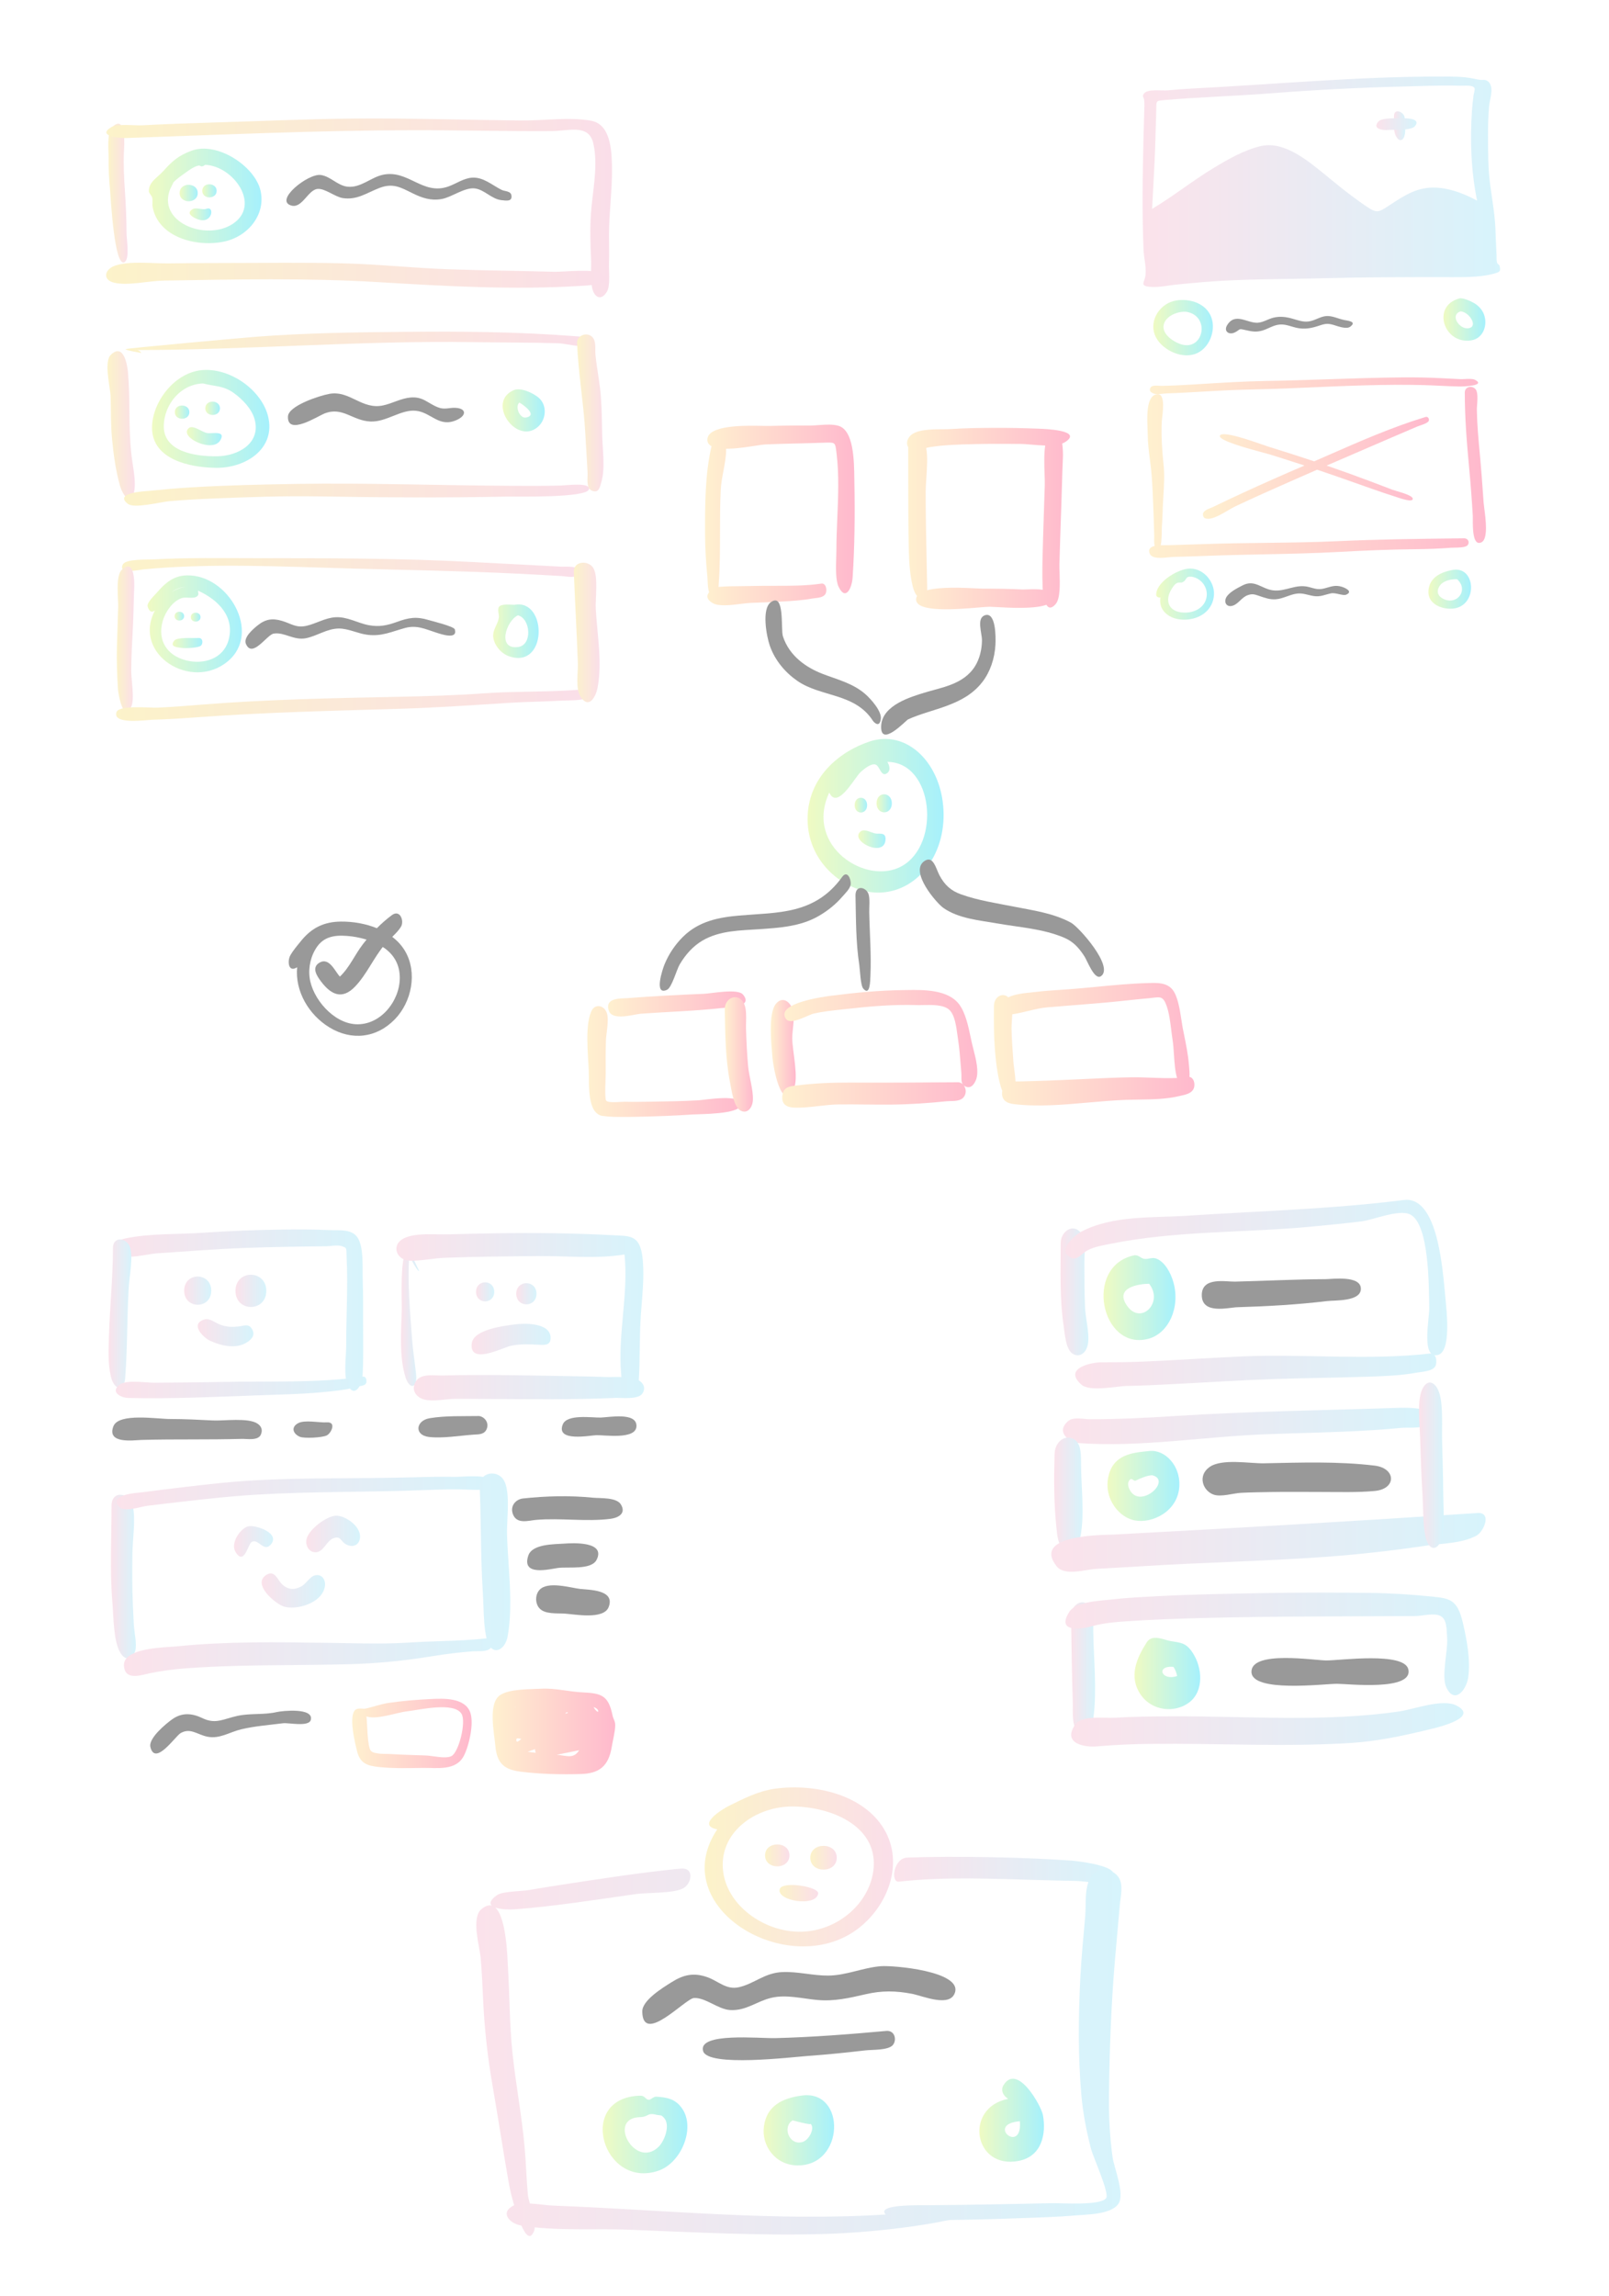 <svg width="652" height="930" viewBox="0 0 652 930" fill="none" xmlns="http://www.w3.org/2000/svg">
<rect width="652" height="930" fill="white"/>
<g opacity="0.5">
<path fill-rule="evenodd" clip-rule="evenodd" d="M45.451 51.488C43.186 53.642 44.066 61.301 44.018 64.135C43.945 68.548 44.233 72.92 44.62 77.317C44.88 80.26 46.342 108.351 50.412 106.194C52.706 104.978 51.268 96.852 51.264 94.282C51.254 88.568 51.005 82.868 50.605 77.166C50.233 71.873 50 66.641 50.214 61.338C50.266 60.044 51.537 45.679 45.451 51.488" fill="url(#paint0_linear)"/>
<path fill-rule="evenodd" clip-rule="evenodd" d="M144.108 48.025C124.646 48.172 105.191 49.087 85.738 49.647C76.377 49.917 67.023 50.26 57.672 50.754C54.486 50.923 47.652 49.951 44.997 51.568C39.104 55.159 48.608 55.999 51.142 55.911C89.639 54.581 128.15 52.83 166.68 52.747C185.581 52.707 204.472 53.219 223.375 53.104C230.601 53.06 238.602 50.094 240.427 58.107C242.486 67.149 240.12 77.217 239.476 86.303C239.046 92.368 239.199 98.307 239.486 104.368C239.67 108.25 239.191 112.625 239.911 116.435C240.605 120.103 243.373 122.303 245.911 118.194C247.427 115.738 246.672 109.675 246.773 106.83C246.909 102.998 246.781 99.168 246.781 95.336C246.78 85.982 248.166 76.665 247.983 67.314C247.865 61.283 247.529 50.351 239.546 48.902C230.755 47.306 219.949 48.911 210.952 48.813C188.661 48.571 166.407 47.859 144.108 48.025" fill="url(#paint1_linear)"/>
<path fill-rule="evenodd" clip-rule="evenodd" d="M90.481 106.53C83.142 106.53 75.803 106.572 68.465 106.687C62.171 106.787 52.276 105.537 46.419 107.682C42.409 109.151 41.343 113.416 46.419 114.552C51.954 115.792 60.296 113.765 66.088 113.668C95.128 113.179 124.448 112.543 153.448 114.293C180.621 115.932 208.318 117.521 235.532 115.791C237.821 115.645 249.499 115.203 244.17 111.032C241.062 108.598 228.462 110.199 224.422 110.083C210.172 109.673 195.908 109.582 181.662 109.067C167.603 108.559 153.605 107.053 139.541 106.68C123.202 106.247 106.826 106.53 90.481 106.53" fill="url(#paint2_linear)"/>
<path fill-rule="evenodd" clip-rule="evenodd" d="M83.139 66.762C94.577 67.237 105.894 83.042 94.32 90.68C83.463 97.847 63.115 89.993 69.152 76.095C68.284 78.104 70.249 73.912 70.274 73.884C71.422 72.596 73.484 71.169 74.899 70.153C76.518 68.99 78.204 67.711 80.157 67.128C81.439 66.746 81.238 68.185 83.139 66.762M77.567 61.061C72.214 63.053 69.771 65.299 66.092 69.364C63.546 72.177 60.301 73.657 60.33 77.459C60.336 78.301 61.471 79.225 61.666 80.036C61.937 81.156 61.624 82.591 61.838 83.781C64.053 96.06 79.431 100.2 90.688 97.882C100.493 95.862 107.826 86.895 105.555 77.144C103.268 67.328 87.989 57.178 77.567 61.061" fill="url(#paint3_linear)"/>
<path fill-rule="evenodd" clip-rule="evenodd" d="M72.799 78.204C72.799 82.621 80.123 82.621 80.123 78.204C80.123 73.837 72.799 73.649 72.799 78.204" fill="url(#paint4_linear)"/>
<path fill-rule="evenodd" clip-rule="evenodd" d="M81.962 77.309C81.962 80.82 87.781 80.82 87.781 77.309C87.781 73.839 81.962 73.691 81.962 77.309" fill="url(#paint5_linear)"/>
<path fill-rule="evenodd" clip-rule="evenodd" d="M83.764 84.548C81.9 85.231 79.536 83.815 78.007 84.748C75.297 86.4 78.013 87.896 79.466 88.56C86.004 91.549 87.168 83.306 83.764 84.548" fill="url(#paint6_linear)"/>
<path fill-rule="evenodd" clip-rule="evenodd" d="M183.628 74.758C183.434 74.837 182.74 75.117 183.628 74.758ZM155.152 70.793C150.258 71.846 146.126 76.2 140.809 75.618C136.734 75.171 133.975 71.425 129.952 70.88C124.806 70.183 110.801 81.367 118.164 83.286C122.46 84.406 124.843 76.927 128.639 76.529C131.641 76.215 135.724 79.723 138.835 80.222C144.639 81.154 148.625 78.108 153.721 76.144C159.257 74.009 162.407 75.931 167.222 78.304C171.023 80.176 174.603 81.395 178.952 80.623C183.033 79.898 188.161 75.899 192.269 76.31C196.293 76.712 199.165 80.712 203.304 81.084C205.011 81.236 207.551 81.79 207.264 79.282C207.035 77.273 204.682 77.614 203.21 76.883C199.426 75.006 195.886 71.68 191.318 71.963C187.882 72.177 184.754 74.477 181.588 75.578C171.218 79.181 165.389 68.606 155.152 70.793" fill="#333333"/>
<path fill-rule="evenodd" clip-rule="evenodd" d="M163.815 134.418C143.812 134.593 123.742 134.876 103.796 136.403C99.067 136.765 50.781 141.109 50.872 141.422C51.041 142.001 57.252 142.885 57.213 143.021C56.795 142.032 55.838 141.623 54.343 141.794C100.139 141.794 145.789 137.887 191.644 138.59C203.166 138.766 214.732 138.693 226.246 139.039C229.12 139.125 236.242 141.088 238.5 139.851C244.424 136.606 233.661 136.231 231.878 136.095C209.312 134.375 186.445 134.203 163.815 134.418" fill="url(#paint7_linear)"/>
<path fill-rule="evenodd" clip-rule="evenodd" d="M44.944 143.677C41.954 146.534 44.707 156.81 44.825 160.672C44.995 166.256 44.855 171.879 45.369 177.448C45.956 183.81 46.867 190.588 48.619 196.76C49.584 200.16 52.971 205.564 54.313 199.385C55.271 194.973 53.816 189.118 53.31 184.623C52.632 178.609 52.468 172.674 52.443 166.631C52.42 161.365 52.314 156.078 51.861 150.829C51.625 148.103 50.186 138.709 44.944 143.677" fill="url(#paint8_linear)"/>
<path fill-rule="evenodd" clip-rule="evenodd" d="M120.179 196.009C105.984 196.242 91.759 196.56 77.588 197.405C71.78 197.751 65.977 198.267 60.19 198.852C59.009 198.971 45.939 199.477 51.779 204.072C54.415 206.147 65.259 203.279 68.84 202.98C74.863 202.477 80.885 202.15 86.926 201.906C100.923 201.34 114.962 200.84 128.973 201.072C154.56 201.495 179.983 201.684 205.578 201.14C209.214 201.063 237.703 201.788 238.671 198.183C239.45 195.279 229.263 196.611 227.405 196.664C220.591 196.858 213.775 196.813 206.958 196.78C178.08 196.638 149.035 195.544 120.179 196.009" fill="url(#paint9_linear)"/>
<path fill-rule="evenodd" clip-rule="evenodd" d="M233.847 138.858C234.298 150.899 236.45 162.926 237.138 175.003C237.452 180.524 237.823 186.039 238.106 191.562C238.198 193.344 237.444 197.636 239.656 198.661C242.689 200.067 243.097 197.234 243.665 195.319C245.305 189.785 244.196 182.597 244.047 176.913C243.903 171.409 243.893 165.895 243.467 160.401C243.03 154.788 241.844 149.281 241.294 143.688C241.061 141.322 241.875 137.386 239.239 135.918C236.961 134.649 233.749 136.248 233.847 138.858" fill="url(#paint10_linear)"/>
<path fill-rule="evenodd" clip-rule="evenodd" d="M94.328 158.888C94.382 158.927 94.436 158.967 94.489 159.007C94.436 158.967 94.382 158.928 94.328 158.888M82.265 155.32C86.763 156.545 90.457 156.088 94.754 159.208C98.317 161.795 101.97 165.579 103.152 169.762C105.881 179.425 96.627 184.721 87.952 184.825C79.066 184.931 65.913 182.968 66.369 172.116C66.718 163.779 73.108 155.644 82.265 155.32M82.582 149.859C70.918 150.413 61.509 162.892 61.61 173.397C61.731 186.129 76.874 189.409 87.63 189.497C99.769 189.597 111.875 181.611 108.622 168.604C106.016 158.183 93.799 149.304 82.582 149.859" fill="url(#paint11_linear)"/>
<path fill-rule="evenodd" clip-rule="evenodd" d="M70.849 166.953C70.849 170.504 76.736 170.504 76.736 166.953C76.736 163.444 70.849 163.293 70.849 166.953" fill="url(#paint12_linear)"/>
<path fill-rule="evenodd" clip-rule="evenodd" d="M83.198 165.396C83.198 168.974 89.133 168.974 89.133 165.396C89.133 161.858 83.198 161.706 83.198 165.396" fill="url(#paint13_linear)"/>
<path fill-rule="evenodd" clip-rule="evenodd" d="M76.39 173.493C72.558 177.138 86.02 183.529 89.195 178.457C91.803 174.293 86.125 175.674 84.112 175.448C81.925 175.203 78.175 171.797 76.39 173.493" fill="url(#paint14_linear)"/>
<path fill-rule="evenodd" clip-rule="evenodd" d="M184.024 165.469C183.655 165.616 183.655 165.616 184.024 165.469ZM133.469 159.535C129.589 160.228 116.854 164.321 116.683 168.707C116.368 176.679 128.84 168.514 131.548 167.465C138.905 164.617 142.77 170.427 150.16 170.734C156.579 171 162.481 165.767 168.527 166.386C174.862 167.034 177.909 173.455 185.222 170.045C189.091 168.242 188.993 165.462 184.65 165.2C182.025 165.042 180.222 166.075 177.485 164.999C173.205 163.317 171.481 160.578 166.359 161.013C162.494 161.342 159.001 163.417 155.228 164.22C146.59 166.059 141.798 158.048 133.469 159.535" fill="#333333"/>
<path fill-rule="evenodd" clip-rule="evenodd" d="M213.827 168.93C213.56 169.037 213.56 169.037 213.827 168.93ZM214.805 165.61C214.848 165.628 215.141 166.015 214.805 165.61ZM210.357 163.076C210.19 163.199 210.19 163.199 210.357 163.076ZM210.454 163.045C211.317 163.537 218.252 168.055 213.215 169.119C210.658 169.659 208.542 164.757 210.454 163.045M208.158 158.04C197.05 162.866 209.003 180.135 217.722 173.118C221.39 170.166 221.873 164.199 218.304 161.123C216.166 159.279 211.061 156.777 208.158 158.04" fill="url(#paint15_linear)"/>
<path fill-rule="evenodd" clip-rule="evenodd" d="M103.879 226.091C90.018 226.094 76.034 225.817 62.192 226.6C59.862 226.732 50.987 226.309 49.787 228.63C47.591 232.873 56.722 230.767 58.049 230.64C85.612 228.011 114.404 229.523 142.057 230.273C164.674 230.885 187.169 231.265 209.759 232.376C215.697 232.668 221.629 232.99 227.563 233.331C229.497 233.443 234.364 234.664 234.772 231.721C235.149 228.997 229.077 229.612 227.561 229.536C215.499 228.931 203.446 228.298 191.388 227.651C162.364 226.092 132.949 226.085 103.879 226.091" fill="url(#paint16_linear)"/>
<path fill-rule="evenodd" clip-rule="evenodd" d="M49.342 230.809C46.753 233.261 47.966 242.624 47.894 245.719C47.768 251.132 47.5 256.541 47.379 261.952C47.254 267.608 47.428 273.289 47.779 278.937C47.926 281.308 49.969 292.768 53.185 286.21C54.622 283.279 53.151 275.116 53.173 271.795C53.212 265.752 53.554 259.733 53.869 253.698C54.141 248.51 54.151 243.317 54.389 238.127C54.465 236.473 54.67 225.718 49.342 230.809" fill="url(#paint17_linear)"/>
<path fill-rule="evenodd" clip-rule="evenodd" d="M237.104 279.157C223.614 280.474 209.907 279.852 196.366 280.825C184.696 281.663 173.036 282.006 161.336 282.242C134.841 282.775 108.301 283.295 81.883 285.398C75.863 285.877 69.849 286.386 63.812 286.643C60.793 286.771 48.125 285.462 47.181 288.494C45.574 293.658 59.122 291.615 62.044 291.534C68.47 291.357 74.866 290.914 81.274 290.449C108.211 288.494 135.251 287.91 162.245 287.097C176.926 286.655 191.505 285.632 206.154 284.701C213.455 284.237 220.777 284.222 228.077 283.772C229.988 283.655 236.749 283.887 238.123 282.422C239.067 281.416 239.306 278.961 237.104 279.157" fill="url(#paint18_linear)"/>
<path fill-rule="evenodd" clip-rule="evenodd" d="M232.531 231.688C232.994 244.013 233.725 256.328 234.162 268.653C234.293 272.359 233.118 279.002 235.284 282.271C238.767 287.527 241.486 281.964 242.124 278.689C244.137 268.353 241.973 256.935 241.411 246.535C241.197 242.567 242.49 233.736 240.477 230.185C238.56 226.803 232.359 227.142 232.531 231.688" fill="url(#paint19_linear)"/>
<path fill-rule="evenodd" clip-rule="evenodd" d="M209.883 249.242C215.051 250.576 215.806 261.281 209.975 262.073C201.295 263.252 205.091 251.449 209.883 249.242M208.436 244.985C206.859 244.938 203.22 244.524 202.248 245.747C201.435 246.77 202.257 248.928 202.162 249.903C201.82 253.386 198.848 255.397 200.177 259.509C201.079 262.3 203.494 264.922 206.438 265.892C221.971 271.007 221.782 242.413 208.436 244.985" fill="url(#paint20_linear)"/>
<path fill-rule="evenodd" clip-rule="evenodd" d="M68.198 246.906C68.159 246.953 68.12 247 68.082 247.047C68.12 247 68.159 246.953 68.198 246.906M80.398 240.721C80.337 240.226 80.277 239.731 80.216 239.235C88.638 243.023 95.339 250.069 92.543 259.525C90.409 266.74 82.7 269.299 75.518 267.518C67.567 265.545 63.768 259.302 65.912 251.635C66.9 248.098 69.938 243.345 73.863 242.208C75.691 241.678 79.732 243.028 80.398 240.721M75.473 237.726C73.343 237.863 71.269 238.709 69.531 239.865C71.158 238.553 73.328 237.772 75.473 237.726M75.534 233.067C70.272 233.22 66.824 236.255 63.702 239.9C62.723 241.045 59.411 244.078 59.821 245.62C60.145 246.838 60.993 248.621 62.78 247.262C53.422 265.031 77.597 280.187 92.356 267.83C106.129 256.299 92.464 232.526 75.534 233.067" fill="url(#paint21_linear)"/>
<path fill-rule="evenodd" clip-rule="evenodd" d="M70.752 249.573C70.752 251.939 74.608 251.939 74.608 249.573C74.608 247.207 70.752 247.207 70.752 249.573" fill="url(#paint22_linear)"/>
<path fill-rule="evenodd" clip-rule="evenodd" d="M77.332 249.977C77.332 252.381 81.25 252.381 81.25 249.977C81.25 247.572 77.332 247.572 77.332 249.977" fill="url(#paint23_linear)"/>
<path fill-rule="evenodd" clip-rule="evenodd" d="M80.318 258.422C78.485 258.564 71.777 257.97 70.599 259.5C68.631 262.056 71.772 262.145 73.315 262.421C74.704 262.669 80.744 262.529 81.595 261.353C82.348 260.315 82.172 258.272 80.318 258.422" fill="url(#paint24_linear)"/>
<path fill-rule="evenodd" clip-rule="evenodd" d="M161.148 251.794C160.833 251.918 160.833 251.918 161.148 251.794ZM135.799 250.027C131.669 250.317 128.171 252.58 124.223 253.483C120.008 254.447 118.184 252.674 114.352 251.513C110.365 250.306 107.529 250.783 104.325 253.377C102.51 254.847 98.526 258.23 99.661 260.841C102.259 266.817 108.141 257.094 110.907 256.642C115.223 255.936 119.062 259.531 124.039 258.503C128.548 257.571 132.55 254.621 137.26 254.59C141.198 254.563 144.91 256.616 148.798 257.113C154.734 257.872 158.632 255.864 164.119 254.373C168.877 253.08 172.214 254.785 176.689 256.219C178.735 256.874 185.56 259.256 184.304 254.936C183.948 253.716 174.954 251.535 173.56 251.115C168.643 249.635 165.529 250.212 160.844 251.913C156.938 253.333 153.652 254.024 149.464 253.243C144.849 252.383 140.653 249.676 135.799 250.027" fill="#333333"/>
</g>
<g opacity="0.5">
<path fill-rule="evenodd" clip-rule="evenodd" d="M466.859 84.6C467.261 76.223 467.814 67.859 468.105 59.477C468.249 55.324 468.362 51.17 468.471 47.016C468.496 46.091 468.521 45.167 468.542 44.242C468.613 41.099 468.228 40.842 471.491 40.563C486.05 39.318 500.666 38.905 515.242 37.778C532.82 36.42 550.491 35.481 568.12 35.061C575.954 34.874 583.821 34.486 591.656 34.722C593.392 34.774 596.799 34.336 597.483 35.644C597.778 36.209 597.159 38.153 597.08 38.805C596.834 40.841 596.605 42.885 596.464 44.931C595.63 57.002 596.127 69.377 598.539 81.264C592.881 78.172 585.733 75.513 579.138 76.041C572.415 76.579 567.386 80.343 562.004 83.808C558.96 85.767 557.935 86.283 554.898 84.384C552.281 82.748 549.805 80.878 547.336 79.042C543.525 76.208 539.929 73.136 536.234 70.165C529.441 64.704 520.081 56.93 510.698 59.219C503.994 60.854 497.803 64.424 491.985 67.919C483.34 73.11 475.515 79.468 466.859 84.6M583.37 31.002C549.969 31.002 516.819 34.14 483.512 35.837C480.034 36.014 476.567 36.275 473.101 36.599C470.791 36.815 465.142 35.908 463.628 37.821C462.618 39.097 463.486 39.288 463.628 40.501C463.807 42.029 463.701 43.84 463.654 45.457C463.543 49.355 463.426 53.251 463.335 57.149C462.99 71.88 462.775 86.609 463.39 101.336C463.524 104.548 464.732 108.995 464.071 112.116C463.593 114.376 461.994 115.751 465.682 116.168C469.311 116.579 473.748 115.534 477.38 115.199C481.033 114.862 484.686 114.496 488.344 114.204C504.246 112.934 520.302 113.126 536.246 112.704C552.334 112.279 568.428 112.251 584.521 112.243C591.255 112.239 598.949 112.606 605.519 110.81C607.83 110.178 608.204 109.867 607.634 107.644C607.526 107.223 606.828 107.067 606.623 106.305C606.345 105.267 606.488 104.006 606.423 102.926C606.21 99.4 606.136 95.867 605.964 92.338C605.678 86.441 604.629 80.719 603.854 74.882C602.958 68.141 603.004 61.297 602.986 54.511C602.976 50.748 603.075 46.997 603.387 43.244C603.587 40.837 604.81 37.243 604.19 34.998C603.881 33.88 603.375 32.994 602.175 32.513C601.415 32.208 600.775 32.447 600.023 32.37C599.132 32.278 598.575 32.157 597.506 31.922C592.929 30.917 588.035 31.002 583.37 31.002" fill="url(#paint25_linear)"/>
<path fill-rule="evenodd" clip-rule="evenodd" d="M564.886 47.028C564.883 49.373 564.506 52.835 565.622 55.044C567.037 57.846 568.808 56.97 569.277 54.337C569.546 52.828 569.539 48.364 569.039 47.028C568.331 45.136 564.886 43.848 564.886 47.028" fill="url(#paint26_linear)"/>
<path fill-rule="evenodd" clip-rule="evenodd" d="M568.947 47.933C566.674 48.011 560.056 47.482 558.518 49.253C555.881 52.29 560.472 52.828 562.444 52.658C564.725 52.462 571.775 52.941 573.303 51.169C575.859 48.203 570.734 47.87 568.947 47.933" fill="url(#paint27_linear)"/>
<path fill-rule="evenodd" clip-rule="evenodd" d="M480.757 126.301C490.748 127.983 487.64 142.744 478.186 139.325C474.892 138.134 470.039 134.691 471.859 130.635C473.219 127.605 477.652 126.012 480.757 126.301M476.621 121.711C470.123 122.771 465.681 129.585 467.909 135.528C470.058 141.262 478.21 145.461 484.221 143.401C489.96 141.433 492.823 134.034 490.888 128.621C488.867 122.965 482.281 120.787 476.621 121.711" fill="url(#paint28_linear)"/>
<path fill-rule="evenodd" clip-rule="evenodd" d="M537.39 128.028C534.903 128.228 532.753 129.915 530.25 130.214C527.91 130.494 525.97 129.718 523.779 129.097C521.13 128.348 518.701 128.018 515.994 128.684C513.926 129.193 511.886 130.557 509.737 130.722C505.509 131.045 500.596 126.371 497.295 131.658C495.713 134.192 498.01 135.825 500.377 134.643C502.845 133.411 501.633 132.97 504.694 133.698C507.248 134.304 509.312 134.634 511.87 133.784C514.187 133.013 516.221 131.604 518.739 131.445C521.205 131.291 523.351 132.379 525.708 132.849C528.607 133.426 531.172 132.989 533.918 132.109C536.531 131.271 537.573 130.813 540.209 131.56C541.879 132.033 545.525 133.537 547.15 132.325C549.96 130.231 546.198 129.925 544.717 129.627C542.333 129.148 539.865 127.831 537.39 128.028" fill="#333333"/>
<path fill-rule="evenodd" clip-rule="evenodd" d="M594.313 126.621C594.333 126.635 594.353 126.65 594.372 126.665C594.353 126.65 594.333 126.635 594.313 126.621M591.872 126.125C595.503 126.352 599.43 132.763 594.619 132.99C591.232 133.15 587.443 127.537 591.872 126.125M591.363 120.88C579.88 123.987 585.129 139.675 596.205 137.863C601.236 137.04 602.941 131.392 601.277 127.211C600.563 125.415 599.171 123.901 597.506 122.867C596.278 122.105 592.766 120.501 591.363 120.88" fill="url(#paint29_linear)"/>
<path fill-rule="evenodd" clip-rule="evenodd" d="M537.79 153.631C547.895 153.295 558 152.959 568.115 152.868C573.597 152.819 579.049 152.912 584.523 153.216C586.95 153.351 589.377 153.481 591.806 153.581C592.225 153.598 592.804 153.57 593.443 153.54C594.947 153.468 596.783 153.381 597.646 153.823C602.479 156.301 592.634 156.572 591.437 156.553C588.757 156.509 586.08 156.381 583.403 156.252C581.063 156.14 578.723 156.028 576.381 155.973C561.355 155.615 546.239 156.269 531.188 156.92L531.188 156.92C527.738 157.07 524.291 157.219 520.85 157.356C517.196 157.501 513.543 157.595 509.891 157.689C504.669 157.823 499.448 157.958 494.227 158.242C492.233 158.35 490.24 158.465 488.246 158.58L488.246 158.58L488.246 158.58C485.391 158.745 482.535 158.91 479.678 159.056C477.442 159.17 475.205 159.281 472.965 159.335C472.562 159.345 472.037 159.4 471.463 159.459C470.075 159.603 468.404 159.775 467.502 159.418C466.416 158.987 465.538 158.386 466.135 157.111C466.64 156.033 468.474 156.162 469.812 156.257C470.177 156.282 470.505 156.305 470.759 156.301C475.034 156.22 479.299 155.988 483.566 155.735C485.127 155.642 486.687 155.547 488.247 155.452L488.248 155.452C496.371 154.957 504.486 154.462 512.63 154.327C521.02 154.189 529.405 153.91 537.79 153.631ZM590.565 218.078L593.47 218.043C594.97 218.17 595.641 219.696 594.678 220.869C593.94 221.767 591.102 221.808 589.252 221.834H589.252C588.739 221.841 588.303 221.848 588.007 221.871C583.178 222.247 578.358 222.416 573.514 222.461C563.312 222.555 553.15 222.979 542.966 223.542C532.541 224.118 522.107 224.334 511.672 224.551C503.995 224.71 496.318 224.87 488.644 225.172C484.25 225.345 479.855 225.475 475.458 225.586C474.986 225.598 474.357 225.664 473.646 225.739C470.869 226.029 466.834 226.452 465.919 224.314C465.108 222.417 466.236 221.544 467.885 221.147C467.625 220.024 467.673 218.445 467.701 217.541C467.709 217.269 467.715 217.059 467.711 216.939C467.669 215.806 467.64 214.672 467.612 213.538C467.579 212.253 467.546 210.968 467.495 209.684C467.449 208.518 467.406 207.352 467.362 206.184C467.192 201.58 467.022 196.965 466.656 192.379C466.488 190.263 466.22 188.171 465.953 186.083C465.526 182.749 465.1 179.424 465.081 176.02C465.077 175.408 465.046 174.643 465.01 173.779C464.827 169.36 464.539 162.374 467.369 160.246C472.36 157.424 471.374 165.57 470.933 169.206C470.861 169.806 470.803 170.283 470.789 170.568C470.503 176.613 470.892 182.392 471.52 188.399C471.943 192.456 471.696 196.5 471.448 200.549C471.359 201.996 471.271 203.443 471.213 204.892C471.184 205.609 471.158 206.326 471.133 207.042C471.054 209.247 470.976 211.45 470.804 213.653C470.786 213.891 470.78 214.348 470.772 214.932C470.749 216.578 470.713 219.235 470.35 220.847C471.124 220.815 471.876 220.823 472.497 220.83C472.892 220.834 473.235 220.838 473.497 220.83C474.688 220.795 475.88 220.761 477.071 220.727H477.071H477.071C480.591 220.627 484.11 220.527 487.629 220.399C495.935 220.097 504.244 219.995 512.553 219.894H512.553H512.554C522.368 219.775 532.182 219.655 541.992 219.204C558.158 218.459 574.381 218.268 590.565 218.078ZM593.563 158.978C593.555 169.333 594.381 179.405 595.346 189.719C595.944 196.098 596.423 202.503 596.804 208.898C596.821 209.194 596.819 209.689 596.815 210.308C596.796 213.844 596.754 221.465 600.361 219.642C603.084 218.266 602.038 210.284 601.459 205.868C601.332 204.899 601.227 204.102 601.19 203.584C601.11 202.479 601.032 201.375 600.954 200.271L600.954 200.27C600.591 195.143 600.229 190.02 599.752 184.899L599.651 183.82C599.099 177.905 598.547 171.994 598.449 166.051C598.441 165.559 598.489 164.875 598.545 164.102C598.704 161.864 598.916 158.885 597.957 157.697C596.608 156.025 593.566 156.52 593.563 158.978Z" fill="url(#paint30_linear)"/>
<path fill-rule="evenodd" clip-rule="evenodd" d="M538.251 184.364C551.157 178.705 564.214 172.98 577.635 168.904C578.606 168.61 579.219 169.58 578.999 170.393C578.772 171.231 576.672 171.946 575.28 172.421C574.863 172.562 574.51 172.683 574.289 172.778C572.414 173.59 570.535 174.391 568.655 175.192C566.731 176.013 564.806 176.834 562.886 177.665C558.895 179.393 554.9 181.114 550.904 182.834C546.626 184.677 542.347 186.52 538.072 188.372C537.911 188.442 537.749 188.512 537.587 188.583C543.398 190.584 549.177 192.675 554.93 194.829C556.896 195.565 558.855 196.316 560.815 197.067C561.923 197.493 563.032 197.918 564.142 198.34C564.503 198.477 565.132 198.664 565.888 198.887C568.352 199.616 572.164 200.744 572.446 201.883C572.904 203.739 567.642 201.944 565.656 201.267C565.393 201.177 565.187 201.107 565.06 201.067C562.131 200.16 559.236 199.149 556.343 198.138L555.943 197.999C553.65 197.198 551.36 196.389 549.07 195.58C544.598 193.999 540.126 192.419 535.629 190.903C534.993 190.689 534.357 190.475 533.721 190.262C526.505 193.403 519.303 196.574 512.124 199.796C508.275 201.523 504.447 203.291 500.629 205.082C499.796 205.473 498.764 206.078 497.643 206.734C494.956 208.308 491.758 210.181 489.558 210.134C488.378 210.109 487.583 209.864 487.46 208.478C487.333 207.049 489.227 206.299 490.588 205.759C490.914 205.63 491.209 205.513 491.439 205.402C495.519 203.424 499.625 201.497 503.743 199.593C511.92 195.813 520.175 192.184 528.458 188.628C528.506 188.607 528.554 188.587 528.602 188.566C524.007 187.059 519.4 185.588 514.783 184.149C514.322 184.005 513.377 183.751 512.134 183.418C506.265 181.843 493.762 178.487 494.318 176.526C494.956 174.284 506.679 178.383 511.869 180.197C512.841 180.537 513.584 180.797 513.982 180.92C520.187 182.836 526.375 184.806 532.53 186.866C534.434 186.037 536.341 185.201 538.251 184.364Z" fill="url(#paint31_linear)"/>
<path fill-rule="evenodd" clip-rule="evenodd" d="M482.949 233.612C486.727 234.254 489.392 237.766 488.978 241.444C488.417 246.413 483.306 248.691 478.585 248.042C473.227 247.307 472.1 242.918 474.696 238.695C475.271 237.761 475.932 236.642 476.976 236.15C477.694 235.812 478.609 236.111 479.188 235.838C481.215 234.882 479.996 233.358 482.949 233.612M481.229 230.366C476.619 230.937 468.101 236.106 468.532 241.279C468.907 241.878 469.469 242.124 470.22 242.015C470.039 243.135 470.098 244.243 470.397 245.34C470.835 246.764 471.708 247.931 472.879 248.858C475.29 250.767 478.585 251.235 481.587 250.901C487.193 250.276 491.611 246.564 491.926 240.914C492.233 235.399 487.265 229.627 481.229 230.366" fill="url(#paint32_linear)"/>
<path fill-rule="evenodd" clip-rule="evenodd" d="M503.558 237.097C501.489 238.159 498.217 239.791 497.004 241.808C495.723 243.939 497.05 246.271 499.749 245.263C501.893 244.462 503.256 241.92 505.542 241.105C507.56 240.386 508.373 240.752 510.506 241.468C512.703 242.206 514.623 242.919 516.999 242.738C519.984 242.511 522.57 240.833 525.492 240.452C527.952 240.13 529.981 241.058 532.338 241.427C535.071 241.855 536.859 240.852 539.416 240.33C541.156 239.975 544.223 241.42 545.492 240.88C548.345 239.664 545.326 238.178 543.747 237.686C541.086 236.859 539.449 237.589 536.918 238.275C534.17 239.02 532.983 238.46 530.357 237.776C525.042 236.392 520.937 239.738 515.9 239.13C511.237 238.567 508.446 234.588 503.558 237.097" fill="#333333"/>
<path fill-rule="evenodd" clip-rule="evenodd" d="M590.452 234.624C595.567 239.271 589.821 245.883 584.181 242.169C582.196 240.862 582.164 238.762 583.709 236.884C585.122 235.166 588.226 234.496 590.452 234.624V234.624ZM588.555 230.869C583.777 231.77 579.269 233.895 578.836 239.239C578.414 244.454 583.934 246.876 588.571 246.534C598.981 245.766 598.229 229.057 588.555 230.869V230.869Z" fill="url(#paint33_linear)"/>
</g>
<g opacity="0.5">
<path fill-rule="evenodd" clip-rule="evenodd" d="M114.471 498.044C103.672 498.176 92.878 498.608 82.1 499.348C71.851 500.053 60.73 499.518 50.647 501.673C47.784 502.285 43.917 505.116 47.724 508.229C50.399 510.418 60.189 507.9 63.384 507.687C75.151 506.903 86.924 505.963 98.707 505.511C109.863 505.084 121.017 504.933 132.178 504.812C133.882 504.794 136.71 504.201 138.407 504.738C140.845 505.509 140.267 505.719 140.449 509.076C140.78 515.16 140.689 521.265 140.578 527.354C140.47 533.246 140.269 539.137 140.289 545.032C140.303 549.238 139.063 557.595 141.009 561.247C143.809 566.505 146.713 560.795 146.922 557.301C147.323 550.619 147.144 543.855 147.145 537.165C147.147 530.885 147.188 524.605 146.984 518.329C146.836 513.794 147.434 505.88 145.182 501.758C142.889 497.56 137.368 498.465 133.34 498.265C127.056 497.951 120.761 497.973 114.471 498.044" fill="url(#paint34_linear)"/>
<path fill-rule="evenodd" clip-rule="evenodd" d="M45.76 505.622C45.772 517.422 44.514 529.142 44.162 540.928C44 546.346 43.672 552.297 44.935 557.616C46.211 562.987 50.262 564.151 50.728 558.155C51.674 546.013 51.442 533.423 52.178 521.183C52.437 516.862 54.128 508.943 52.55 504.896C51.16 501.332 45.755 500.649 45.76 505.622" fill="url(#paint35_linear)"/>
<path fill-rule="evenodd" clip-rule="evenodd" d="M147.028 557.632C128.274 560.325 108.667 559.343 89.779 559.767C80.717 559.97 71.657 559.983 62.594 560.085C59.431 560.121 51.398 558.816 48.662 560.745C44.306 563.815 49.032 566.185 51.916 566.253C69.801 566.678 87.886 565.786 105.768 565.149C113.803 564.863 121.863 564.723 129.876 563.983C134.809 563.526 140.2 563.085 144.99 561.646C146.011 561.339 148.233 561.403 148.462 559.893C148.603 558.959 148.347 557.434 147.028 557.632" fill="url(#paint36_linear)"/>
<path fill-rule="evenodd" clip-rule="evenodd" d="M69.041 574.783C63.828 574.816 48.121 572.189 45.962 577.703C43.084 585.057 54.311 583.341 57.33 583.257C64.188 583.066 71.041 583.045 77.9 583.048C84.63 583.052 91.36 583.005 98.089 582.831C100.039 582.78 104.577 583.658 105.698 581.111C106.55 579.176 105.877 577.648 104.305 576.624C100.523 574.158 90.696 575.588 86.268 575.366C80.534 575.079 74.781 574.783 69.041 574.783" fill="#333333"/>
<path fill-rule="evenodd" clip-rule="evenodd" d="M132.454 576.145C129.475 576.337 123.449 575.005 120.781 576.483C117.748 578.165 118.816 580.797 121.435 581.954C123.249 582.754 130.687 582.334 132.454 581.407C134.295 580.439 136.377 575.883 132.454 576.145" fill="#333333"/>
<path fill-rule="evenodd" clip-rule="evenodd" d="M165.112 506.78C161.93 507.727 162.895 527.322 162.813 530.429C162.589 538.939 161.707 549.644 164.314 557.841C165.976 563.066 169.169 562.357 168.625 556.856C168.147 552.028 167.327 547.255 166.973 542.395C166.17 531.398 165.078 519.669 165.836 508.663C166.159 509.302 169.177 515.234 169.887 514.791C169.673 514.929 166.406 506.409 165.112 506.78" fill="url(#paint37_linear)"/>
<path fill-rule="evenodd" clip-rule="evenodd" d="M200.9 499.563C194.462 499.666 188.023 499.79 181.586 499.983C176.468 500.138 168.426 499.226 163.733 501.561C158.144 504.342 160.795 510.538 166.045 510.669C170.688 510.785 175.64 509.649 180.326 509.475C192.983 509.004 205.662 508.904 218.325 508.787C229.776 508.68 241.715 510.005 253.066 508.139C254.75 524.359 250.196 540.647 251.745 557.054C251.985 559.6 251.878 563.198 254.867 563.778C258.639 564.51 258.794 560.457 258.937 557.554C259.346 549.267 259.125 540.973 259.684 532.674C260.202 524.984 261.223 517.124 260.36 509.421C259.3 499.943 255.113 500.703 247.713 500.308C232.082 499.477 216.548 499.314 200.9 499.563" fill="url(#paint38_linear)"/>
<path fill-rule="evenodd" clip-rule="evenodd" d="M179.322 557.157C176.041 557.247 170.592 556.15 168.49 559.563C166.303 563.114 168.897 566.211 172.078 566.94C175.842 567.803 180.751 566.62 184.658 566.607C188.727 566.594 192.797 566.643 196.866 566.661C214.311 566.735 231.83 567.021 249.263 566.239C251.697 566.13 258.606 567.016 260.291 564.482C261.787 562.235 260.741 560.22 258.771 559.075C255.541 557.197 248.905 557.911 245.311 557.762C240.873 557.579 236.43 557.519 231.99 557.444C214.464 557.151 196.846 556.687 179.322 557.157" fill="url(#paint39_linear)"/>
<path fill-rule="evenodd" clip-rule="evenodd" d="M194.079 573.573C187.55 573.694 180.585 573.383 174.122 574.457C168.439 575.402 167.739 581.362 173.857 582.059C179.479 582.7 186.295 581.502 191.944 581.109C193.95 580.969 196.284 581.167 197.245 578.761C198.249 576.247 196.33 573.836 194.079 573.573" fill="#333333"/>
<path fill-rule="evenodd" clip-rule="evenodd" d="M243.432 574.199C239.947 574.293 229.77 572.668 228.044 576.985C225.171 584.174 238.949 581.443 241.592 581.337C244.923 581.204 257.907 583.314 257.91 577.561C257.913 571.919 246.622 574.113 243.432 574.199" fill="#333333"/>
<path fill-rule="evenodd" clip-rule="evenodd" d="M45.197 609.918C45.206 622.994 44.455 636.194 45.555 649.237C46.01 654.632 45.932 664.966 48.812 669.539C50.856 672.786 53.692 672.558 54.809 668.66C55.555 666.054 54.361 660.842 54.228 658.055C54.1 655.379 53.95 652.705 53.836 650.029C53.543 643.135 53.566 636.251 53.654 629.353C53.728 623.436 55.041 615.608 53.803 609.918C52.649 604.615 45.197 603.375 45.197 609.918" fill="url(#paint40_linear)"/>
<path fill-rule="evenodd" clip-rule="evenodd" d="M166.335 598.415C145.423 598.984 124.464 598.475 103.57 599.598C93.266 600.152 83.002 601.368 72.75 602.58C67.713 603.176 62.678 603.791 57.65 604.463C56.133 604.665 43.524 605.196 48.267 610.398C50.337 612.669 56.927 610.296 59.534 609.961C64.583 609.315 69.641 608.751 74.697 608.171C84.317 607.067 93.949 606.022 103.61 605.442C126.363 604.074 149.21 604.484 171.986 603.573C178.147 603.326 184.29 603.149 190.453 603.413C192.072 603.482 203.965 604.137 198.801 599.372C196.359 597.118 187.154 598.281 184.102 598.213C178.18 598.08 172.254 598.253 166.335 598.415" fill="url(#paint41_linear)"/>
<path fill-rule="evenodd" clip-rule="evenodd" d="M194.843 620.445C194.739 614.403 194.636 608.361 194.382 602.325C194.116 595.968 202.098 595.005 204.465 600.151C206.169 603.855 205.869 610.159 205.613 615.561C205.509 617.739 205.412 619.77 205.457 621.425C205.559 625.22 205.816 629.143 206.077 633.119C206.732 643.123 207.41 653.458 205.686 662.902C204.848 667.492 201.28 669.904 198.904 667.402C198.901 667.407 198.898 667.413 198.895 667.418C198.001 668.846 195.22 668.843 193.172 668.841C192.608 668.84 192.1 668.839 191.701 668.869C186.09 669.282 180.583 669.98 175.022 670.885C163.941 672.687 152.956 673.795 141.755 674.095C134.155 674.299 126.544 674.368 118.931 674.436C104.354 674.567 89.769 674.699 75.237 675.78C70.338 676.146 65.513 676.771 60.694 677.772C60.284 677.857 59.829 677.967 59.344 678.084C55.761 678.949 50.574 680.2 50.219 674.768C49.798 668.32 62.679 667.475 69.307 667.041C70.319 666.975 71.186 666.918 71.837 666.852C91.964 664.821 112.407 665.135 132.619 665.447C133.598 665.462 134.577 665.477 135.555 665.491C137.133 665.515 138.71 665.543 140.286 665.572C148.94 665.726 157.584 665.88 166.235 665.306C170.172 665.045 174.161 664.911 178.157 664.776C184.531 664.562 190.925 664.347 197.16 663.614C196.22 659.659 196.055 654.991 195.9 650.592C195.84 648.879 195.781 647.207 195.678 645.634C195.13 637.249 194.987 628.847 194.843 620.445Z" fill="url(#paint42_linear)"/>
<path fill-rule="evenodd" clip-rule="evenodd" d="M211.768 606.982C208.943 607.399 206.587 610.022 207.848 613.349C209.436 617.538 214.168 615.901 217.294 615.636C227.229 614.791 237.602 616.478 247.417 615.206C250.097 614.858 253.986 613.274 251.58 609.366C249.771 606.43 243.179 606.945 240.377 606.664C230.795 605.702 221.338 605.959 211.768 606.982" fill="#333333"/>
<path fill-rule="evenodd" clip-rule="evenodd" d="M228.536 625.258C224.683 625.539 215.714 625.318 214.09 630.074C211.178 638.606 222.586 635.6 226.059 635.115C230.094 634.551 239.606 636.061 241.755 631.816C245.596 624.225 231.915 625.005 228.536 625.258" fill="#333333"/>
<path fill-rule="evenodd" clip-rule="evenodd" d="M218.628 643.983C216.801 645.966 216.798 649.509 218.628 651.493C220.869 653.922 225.753 653.417 228.698 653.595C232.805 653.844 244.602 656.2 246.642 650.953C249.394 643.874 238.711 644.022 235.197 643.62C231.136 643.156 221.994 640.329 218.628 643.983" fill="#333333"/>
<path fill-rule="evenodd" clip-rule="evenodd" d="M74.639 522.795C74.639 530.406 85.597 530.406 85.597 522.795C85.597 515.225 74.639 515.109 74.639 522.795" fill="url(#paint43_linear)"/>
<path fill-rule="evenodd" clip-rule="evenodd" d="M95.424 522.881C95.424 531.583 107.906 531.565 107.906 522.881C107.906 514.21 95.424 514.121 95.424 522.881" fill="url(#paint44_linear)"/>
<path fill-rule="evenodd" clip-rule="evenodd" d="M82.85 534.452C76.783 536.269 82.373 541.847 85.19 543.121C89.667 545.147 95.778 546.64 100.256 543.603C102.038 542.395 103.484 540.789 102.179 538.444C100.787 535.947 98.882 537.057 96.764 537.288C94.081 537.581 91.912 537.535 89.32 536.602C87.386 535.905 84.96 533.822 82.85 534.452" fill="url(#paint45_linear)"/>
<path fill-rule="evenodd" clip-rule="evenodd" d="M192.901 523.277C192.901 528.426 200.27 528.426 200.27 523.277C200.27 518.129 192.901 518.129 192.901 523.277" fill="url(#paint46_linear)"/>
<path fill-rule="evenodd" clip-rule="evenodd" d="M209.197 524.052C209.197 529.772 217.383 529.772 217.383 524.052C217.383 518.331 209.197 518.332 209.197 524.052" fill="url(#paint47_linear)"/>
<path fill-rule="evenodd" clip-rule="evenodd" d="M208.59 536.465C204.29 537.067 191.854 538.434 191.158 544.185C190.084 553.056 203.712 545.876 206.822 545.179C210.783 544.292 214.321 544.524 218.275 544.696C220.447 544.79 223.334 545.172 223.107 541.584C222.734 535.692 212.349 535.943 208.59 536.465" fill="url(#paint48_linear)"/>
<path fill-rule="evenodd" clip-rule="evenodd" d="M100.476 618.277C97.359 619.179 93.282 625.025 95.426 628.602C98.942 634.47 100.493 625.461 101.965 624.594C104.642 623.016 106.816 628.782 109.614 625.757C114.029 620.985 103.255 617.47 100.476 618.277" fill="url(#paint49_linear)"/>
<path fill-rule="evenodd" clip-rule="evenodd" d="M136.189 613.94C132.492 613.977 124.689 619.654 124.137 623.846C123.808 626.337 125.331 628.729 127.805 628.763C131.175 628.808 132.246 624.054 135.168 623.06C138.319 621.988 137.851 624.457 140.573 625.737C142.564 626.674 145.055 626.282 145.747 623.625C147.052 618.614 139.987 613.861 136.189 613.94" fill="url(#paint50_linear)"/>
<path fill-rule="evenodd" clip-rule="evenodd" d="M107.896 637.941C101.984 641.7 111.711 649.756 115.084 650.764C120.175 652.284 130.421 649.446 131.628 642.699C132.108 640.014 130.56 637.582 127.828 638.062C125.579 638.459 124.137 641.519 122.054 642.615C119.242 644.095 116.742 643.994 114.353 641.767C112.406 639.953 111.364 635.747 107.896 637.941" fill="url(#paint51_linear)"/>
<path fill-rule="evenodd" clip-rule="evenodd" d="M112.181 693.476C106.899 694.698 101.529 693.878 96.222 695.027C90.81 696.199 87.575 698.417 82.547 696.182C82.311 696.074 82.075 695.966 81.839 695.857C77.947 694.039 73.868 693.5 69.794 696.399C67.383 698.114 60.065 704.046 60.947 707.666C62.859 715.514 71.093 703.208 73.193 702.009C77.197 699.722 79.943 702.644 84.065 703.468C89.003 704.456 92.976 701.625 97.627 700.498C103.067 699.179 109.187 698.72 114.722 698.014C116.909 697.735 125.191 699.611 125.939 696.659C127.223 691.588 114.257 692.998 112.181 693.476" fill="#333333"/>
<path fill-rule="evenodd" clip-rule="evenodd" d="M150.289 709.281C150.634 709.565 150.357 709.337 150.289 709.281ZM165.082 693.169C169.604 692.671 184.071 689.167 187.042 694.236C188.976 697.538 185.906 709.724 182.977 711.3C180.636 712.559 175.183 711.167 172.614 711.068C167.834 710.886 163.044 710.805 158.27 710.481C156.669 710.373 151.516 710.692 150.261 709.155C148.779 707.339 148.845 697.661 148.496 695.261C152.653 696.721 160.735 693.648 165.082 693.169M174.738 688.199C168.946 688.471 163.156 688.943 157.408 689.786C154.204 690.256 150.958 691.505 147.999 692.096C147.045 692.287 145.497 691.758 144.327 692.371C140.909 694.162 143.902 706.275 144.726 709.511C145.992 714.482 149.179 715.287 153.643 715.755C159.523 716.373 165.524 716.179 171.423 716.101C177.109 716.025 184.776 717.392 187.967 711.203C190.029 707.201 192.241 697.881 190.478 693.421C188.159 687.552 179.5 687.982 174.738 688.199" fill="url(#paint52_linear)"/>
<path fill-rule="evenodd" clip-rule="evenodd" d="M239.589 712.61C239.28 713.041 239.28 713.041 239.589 712.61ZM240.859 710.95C240.763 711.108 240.318 711.617 240.859 710.95ZM227.048 710.494C229.6 709.973 232.154 709.458 234.71 708.952C232.29 712.627 229.741 711.108 225.607 710.788C226.087 710.69 226.567 710.593 227.048 710.494M214.868 709.194C215.516 708.959 216.162 708.724 216.809 708.489C216.79 709.024 216.896 709.524 217.127 709.99C216.019 709.86 214.912 709.721 213.807 709.573C214.16 709.447 214.515 709.32 214.868 709.194M209.224 704.672C209.188 703.708 210.525 704.37 211.291 704.305C209.814 705.716 209.125 705.838 209.224 704.672M229.409 693.735C229.603 693.466 229.86 693.48 230.181 693.776C229.831 693.903 228.485 694.522 229.409 693.735M242.499 692.065C242.533 692.065 243.26 693.129 242.499 692.065ZM242.131 691.716C242.321 691.874 242.321 691.874 242.131 691.716ZM240.498 691.509C243.174 691.999 242.971 695.407 240.498 691.509ZM209.054 691.277C208.51 691.767 208.696 691.292 209.054 691.277ZM219.289 684.022C214.745 684.309 206.404 684.02 202.61 686.647C197.657 690.075 200.263 701.876 200.706 707.05C201.361 714.697 204.678 716.874 211.316 717.677C219.238 718.635 227.378 718.814 235.341 718.586C242.512 718.382 246.597 715.706 247.91 707.514C248.312 705.008 249.334 701.13 249.301 698.73C249.279 697.065 248.515 696.305 248.225 694.889C246.578 686.827 243.824 685.871 236.207 685.52C230.602 685.261 224.789 683.71 219.289 684.022" fill="url(#paint53_linear)"/>
</g>
<g opacity="0.5">
<path fill-rule="evenodd" clip-rule="evenodd" d="M321.833 731.738C338.033 732.059 356.413 740.396 353.851 758.057C351.975 770.994 339.928 781.497 325.975 782.403C310.979 783.376 295.124 772.674 293.087 758.478C290.795 742.509 305.991 731.419 321.833 731.738M313.888 724.549C307.321 725.46 301.045 728.667 295.262 731.539C293.055 732.636 281.863 739.324 290.641 740.985C269.492 772.7 319.265 802.157 347.249 781.546C359.815 772.29 366.431 754.741 358.308 741.005C349.907 726.798 329.983 722.301 313.888 724.549" fill="url(#paint54_linear)"/>
<path fill-rule="evenodd" clip-rule="evenodd" d="M310.018 751.543C310.018 757.467 319.905 757.467 319.905 751.543C319.905 745.62 310.018 745.62 310.018 751.543" fill="url(#paint55_linear)"/>
<path fill-rule="evenodd" clip-rule="evenodd" d="M328.351 752.492C328.351 758.914 339.071 758.914 339.071 752.492C339.071 746.07 328.351 746.07 328.351 752.492" fill="url(#paint56_linear)"/>
<path fill-rule="evenodd" clip-rule="evenodd" d="M315.979 765.191C314.536 770.063 330.986 772.562 331.533 766.923C331.794 764.229 316.982 761.792 315.979 765.191" fill="url(#paint57_linear)"/>
<path fill-rule="evenodd" clip-rule="evenodd" d="M364.199 762.18C383.127 760.069 402.643 761.045 421.663 761.551C426.423 761.679 431.182 761.803 435.943 761.877C438.969 761.924 445.506 763.274 448.147 761.957C458.964 756.564 437.745 753.956 434.741 753.707C415.822 752.26 386.626 751.744 367.651 752.427C362.04 752.629 360.827 762.556 364.199 762.18" fill="url(#paint58_linear)"/>
<path fill-rule="evenodd" clip-rule="evenodd" d="M449.374 849.67C449.536 831.23 450.247 812.665 451.772 794.28C452.393 786.786 453.137 779.303 453.755 771.809C454.046 768.279 455.395 763.335 453.163 760.238C450.864 757.047 445.819 756.383 442.78 759.211C439.141 763.591 440.199 770.941 439.746 776.239C439.051 784.385 438.21 792.524 437.792 800.687C436.985 816.487 436.796 832.562 438.161 848.34C438.806 855.785 440.205 863.049 442.064 870.311C442.912 873.616 449.648 888.339 448.232 890.369C446.037 893.518 429.813 892.328 426.294 892.415C417.263 892.641 408.229 892.787 399.196 892.948C391.462 893.085 383.728 893.184 375.994 893.247C372.923 893.273 354.878 892.764 358.881 896.998C314.12 899.898 268.504 895.057 224.016 893.396C221.769 893.312 218.092 892.718 214.698 892.548C214.291 891.024 213.957 889.662 213.875 888.715C213.29 882.067 213.137 875.396 212.503 868.75C211.344 856.59 209.095 844.552 207.757 832.412C206.422 820.286 206.556 808.122 205.779 795.966C205.645 793.883 205.33 776.82 200.699 772.675C202.895 773.449 206.435 773.549 208.474 773.397C224.977 772.158 241.36 769.492 257.721 767.204C262.402 766.549 273.025 767.013 276.907 764.837C280.268 762.954 281.598 756.35 275.752 756.885C259.437 758.51 243.21 761.032 227.024 763.515C222.694 764.178 218.376 764.889 214.058 765.614C211.174 766.099 203.563 766.062 201.327 767.678C198.611 769.64 198.322 770.975 199.243 771.863C197.963 771.536 196.429 772.05 194.587 773.764C191.104 777.979 194.379 788.36 194.794 793.303C195.293 799.231 195.538 805.17 195.828 811.109C196.389 822.603 197.683 833.937 199.672 845.292C201.901 858.013 203.796 870.786 206.031 883.503C206.613 886.814 207.371 890.043 208.339 893.242C202.319 896.105 206.412 900.657 211.186 901.465C211.22 901.471 211.256 901.475 211.29 901.481C212.778 904.856 214.86 907.982 216.485 903.46C216.609 903.113 216.668 902.686 216.683 902.206C229.013 903.504 242.567 902.698 254.707 903.159C281.003 904.159 307.461 905.658 333.784 904.898C344.204 904.597 354.657 903.737 364.99 902.444C371.044 901.686 377.122 900.783 383.079 899.527C383.506 899.438 384.155 899.343 384.904 899.229C385.026 899.225 385.151 899.222 385.266 899.221C394.388 899.093 403.503 898.866 412.617 898.513C420.268 898.218 427.952 898.066 435.579 897.395C440.315 896.978 450.326 897.055 453.234 892.626C455.879 888.599 451.458 878.225 450.83 873.701C449.726 865.736 449.303 857.696 449.374 849.67" fill="url(#paint59_linear)"/>
<path fill-rule="evenodd" clip-rule="evenodd" d="M356.93 796.426C349.641 797.006 342.901 800.189 335.545 800.229C329.371 800.261 323.292 798.545 317.084 798.799C309.801 799.094 305.795 803.473 299.416 804.938C294.337 806.104 291.138 802.489 286.671 800.891C281.031 798.871 276.865 799.914 272.031 802.968C268.479 805.212 260.195 810.248 260.259 814.788C260.449 828.536 277.701 809.544 281.179 809.313C285.8 809.008 290.963 813.905 295.879 814.184C302.38 814.554 306.548 810.658 312.533 809.238C318.587 807.802 325.13 809.561 331.198 810.107C338.122 810.73 344.181 809.295 350.879 807.758C357.371 806.269 362.902 806.348 369.498 807.598C373.95 808.443 385.04 813.35 386.987 807.04C389.639 798.447 362.026 796.023 356.93 796.426" fill="#333333"/>
<path fill-rule="evenodd" clip-rule="evenodd" d="M359.149 822.649C344.214 823.996 329.188 825.178 314.184 825.557C307.686 825.721 282.705 823.132 284.92 830.809C286.819 837.392 320.814 833.248 327.738 832.746C335.382 832.194 343.014 831.422 350.62 830.527C353.316 830.21 359.825 830.538 361.728 828.436C363.541 826.43 362.647 822.323 359.149 822.649" fill="#333333"/>
<path fill-rule="evenodd" clip-rule="evenodd" d="M256.116 857.613C255.777 857.747 255.777 857.747 256.116 857.613ZM259.267 857.573C262.991 857.464 262.193 855.638 265.907 856.59C267.62 857.028 267.796 856.377 269.124 857.9C271.715 860.87 269.275 867.338 266.72 869.731C257.263 878.594 245.913 857.967 259.267 857.573M259.267 848.879C233.375 849.687 244.208 886.876 266.743 879.285C276.05 876.149 281.9 862.025 276.426 854.088C273.763 850.227 270.368 849.54 265.907 849.273C264.871 849.211 263.568 850.61 262.921 850.546C261.385 850.395 261.528 848.8 259.267 848.879" fill="url(#paint60_linear)"/>
<path fill-rule="evenodd" clip-rule="evenodd" d="M321.184 858.888C320.722 858.756 329.359 861.091 328.414 860.177C330.431 862.127 327.719 866.738 325.438 867.543C319.914 869.493 316.814 861.506 321.184 858.888M325.017 848.804C316.91 849.872 310.653 853.011 309.545 861.394C308.523 869.131 314.145 876.966 323.014 877.117C342.344 877.446 342.933 846.48 325.017 848.804" fill="url(#paint61_linear)"/>
<path fill-rule="evenodd" clip-rule="evenodd" d="M413.264 859.226C414.396 872.965 399.074 860.389 413.264 859.226ZM406.688 844.526C405.348 846.657 406.49 848.917 408.513 850.155C390.439 853.706 394.532 878.995 412.924 875.259C422.277 873.359 423.997 864.215 422.603 856.664C421.94 853.074 412.317 835.578 406.688 844.526" fill="url(#paint62_linear)"/>
</g>
<g opacity="0.5">
<path fill-rule="evenodd" clip-rule="evenodd" d="M429.819 503.604C429.814 514.687 429.37 525.999 430.99 536.949C431.481 540.263 431.868 546.613 434.643 548.333C437.43 550.061 440.132 548.12 440.825 544.519C441.633 540.329 439.861 534.06 439.681 529.661C439.435 523.653 439.418 517.637 439.416 511.622C439.415 507.277 440.549 500.289 436.48 498.054C433.454 496.391 429.819 499.482 429.819 503.604" fill="url(#paint63_linear)"/>
<path fill-rule="evenodd" clip-rule="evenodd" d="M568.835 486.075C539.701 489.761 510.148 490.527 480.908 492.449C467.393 493.337 451.058 492.204 438.325 498.798C435.961 500.022 427.492 506.838 434.368 509.613C436.511 510.478 438.687 507.568 440.447 506.593C443.378 504.972 446.77 504.47 449.895 503.837C476.464 498.46 504.254 499.396 531.096 496.883C537.973 496.239 544.854 495.576 551.718 494.725C556.621 494.117 566.928 489.663 571.453 491.941C579.186 495.834 579.005 521.128 579.158 529.827C579.237 534.326 575.772 550.476 582.66 548.839C588.172 547.528 586.176 530.751 585.747 526.162C584.62 514.132 582.696 484.305 568.835 486.075" fill="url(#paint64_linear)"/>
<path fill-rule="evenodd" clip-rule="evenodd" d="M579.578 548.255C554.272 551.135 528.383 548.309 502.973 549.441C489.654 550.037 476.348 550.982 463.027 551.536C457.266 551.777 451.5 551.787 445.736 551.838C442.979 551.862 430.433 553.968 438.194 560.857C441.631 563.907 452.582 561.45 456.525 561.39C462.447 561.303 468.367 560.992 474.285 560.7C487.994 560.025 501.695 559.089 515.411 558.621C528.531 558.173 541.658 558.077 554.778 557.63C561.306 557.406 567.923 557.154 574.393 555.953C575.853 555.681 580.595 555.466 581.609 553.414C582.568 551.474 581.895 547.973 579.578 548.255" fill="url(#paint65_linear)"/>
<path fill-rule="evenodd" clip-rule="evenodd" d="M455.204 524.31C455.068 524.716 455.068 524.716 455.204 524.31ZM466.163 520.111C466.563 520.325 466.563 520.325 466.163 520.111ZM465.65 519.995C471.555 527.581 462.473 536.637 456.941 529.233C451.069 521.375 461.848 520.02 465.65 519.995M459.386 508.517C439.044 513.079 446.246 547.248 465.245 542.309C473.586 540.142 478.356 529.552 475.486 519.379C474.364 515.405 471.919 511.043 468.515 509.79C466.817 509.166 465.315 510.148 463.698 509.918C462.156 509.699 461.3 508.082 459.386 508.517" fill="url(#paint66_linear)"/>
<path fill-rule="evenodd" clip-rule="evenodd" d="M537.236 518.134C524.97 518.183 512.701 518.84 500.436 519.133C496.674 519.222 487.005 517.101 486.99 524.575C486.974 532.562 497.744 529.612 501.328 529.504C513.494 529.138 525.691 528.466 537.808 527.006C540.868 526.637 551.464 527.274 551.453 522.028C551.442 516.47 539.708 518.134 537.236 518.134" fill="#333333"/>
<path fill-rule="evenodd" clip-rule="evenodd" d="M566.534 570.262C536.196 571.288 505.905 571.645 475.591 573.603C464.253 574.334 452.93 574.879 441.575 574.879C439.388 574.879 434.984 573.812 432.926 575.547C427.34 580.255 433.701 584.296 437.341 584.55C462.244 586.292 487.507 581.957 512.395 580.979C526.965 580.406 541.539 580.237 556.1 579.303C560.073 579.048 564.046 578.752 568.012 578.364C570.293 578.141 576.325 578.752 578.168 577.07C586.217 569.728 569.248 570.17 566.534 570.262" fill="url(#paint67_linear)"/>
<path fill-rule="evenodd" clip-rule="evenodd" d="M427.34 588.958C427.055 598.871 427.025 608.611 428.054 618.47C428.459 622.349 428.645 626.751 432.253 627.737C435.53 628.632 437.191 625.509 437.87 622.045C439.527 613.589 438.069 601.417 438.05 592.632C438.041 588.289 438.037 583.427 433.779 582.445C430.53 581.695 427.464 584.654 427.34 588.958" fill="url(#paint68_linear)"/>
<path fill-rule="evenodd" clip-rule="evenodd" d="M598.691 612.857C549.582 616.118 500.537 618.966 451.393 621.584C447.56 621.788 417.787 621.38 428.195 634.466C431.411 638.507 439.694 635.77 443.851 635.513C450.1 635.126 456.351 634.83 462.599 634.429C487.372 632.84 512.209 632.411 536.963 630.628C550.585 629.646 564.177 628.111 577.728 626.111C584.174 625.16 592.175 625.259 598.212 622.075C601.318 620.437 604.669 612.457 598.691 612.857" fill="url(#paint69_linear)"/>
<path fill-rule="evenodd" clip-rule="evenodd" d="M576.374 562.623C574.119 567.275 575.279 576.451 575.449 582.2C575.682 590.112 575.967 598.029 576.443 605.897C576.754 611.008 576.59 618.963 577.906 623.378C579.448 628.548 582.843 627.976 584.237 622.981C585.47 618.564 584.846 609.269 584.814 604.373C584.77 597.603 584.566 590.823 584.372 584.067C584.21 578.42 584.828 569.371 583.328 564.538C581.804 559.627 578.488 558.27 576.374 562.623" fill="url(#paint70_linear)"/>
<path fill-rule="evenodd" clip-rule="evenodd" d="M458.206 598.948C457.768 599.374 457.768 599.374 458.206 598.948ZM466.929 597.57C475.068 599.634 461.907 611.61 457.748 603.39C457.099 602.105 456.761 600.527 457.804 599.411C458.756 598.392 459.354 600.196 460.253 599.711C461.802 598.876 465.277 597.493 466.929 597.57M465.806 587.739C460.25 588.293 452.61 588.725 449.859 595.746C446.164 605.175 452.484 614.41 459.794 615.844C466.829 617.225 477.333 612.314 477.896 601.973C478.35 593.636 472.057 587.099 465.806 587.739" fill="url(#paint71_linear)"/>
<path fill-rule="evenodd" clip-rule="evenodd" d="M512.197 592.725C506.445 592.842 495.138 590.698 490.127 594.232C485.168 597.728 487.379 603.955 491.903 605.445C494.893 606.429 499.78 604.84 502.894 604.68C506.989 604.47 511.088 604.425 515.186 604.354C522.077 604.237 528.966 604.336 535.858 604.336C542.898 604.336 550.057 604.578 557.084 603.926C565.976 603.101 565.736 594.71 557.041 593.661C542.269 591.879 527.017 592.431 512.197 592.725" fill="#333333"/>
<path fill-rule="evenodd" clip-rule="evenodd" d="M434.017 654.609C434.198 666.197 434.317 677.796 434.71 689.375C434.834 693.037 434.002 700.187 437.524 702.053C441.443 704.131 442.661 698.952 443.113 695.443C444.543 684.325 443.141 671.631 443.004 660.381C442.958 656.604 443.606 651.345 440.202 649.462C437.426 647.925 433.961 650.778 434.017 654.609" fill="url(#paint72_linear)"/>
<path fill-rule="evenodd" clip-rule="evenodd" d="M585.221 654.791C585.453 655.482 585.453 655.482 585.221 654.791ZM585.55 654.673C585.738 654.773 586.499 655.175 585.55 654.673ZM511.272 645.307C497.157 645.586 483.033 645.797 468.926 646.559C462.906 646.884 456.816 647.147 450.817 647.862C446.567 648.369 436.011 648.579 433.255 652.956C427.567 661.99 439.628 659.526 442.226 658.793C446.954 657.457 451.779 657.029 456.61 656.708C467.09 656.011 477.574 655.639 488.067 655.373C516.522 654.651 544.998 654.761 573.459 654.599C576.214 654.583 581.194 653.187 583.74 654.591C586.289 656 586.145 659.461 586.41 663.481C586.762 668.828 583.964 679.018 586.096 683.516C589.404 690.493 594.214 684.569 594.95 679.482C595.965 672.454 594.355 664.014 592.779 657.296C590.555 647.817 587.467 647.44 580.192 646.699C571.693 645.833 563.224 645.309 554.697 645.209C540.225 645.042 525.743 645.024 511.272 645.307" fill="url(#paint73_linear)"/>
<path fill-rule="evenodd" clip-rule="evenodd" d="M567.099 693.209C536.484 697.69 504.998 695.05 474.219 695.208C466.734 695.247 459.243 695.322 451.765 695.78C447.816 696.02 438.454 694.648 435.748 698.488C430.045 706.583 440.319 707.76 444.07 707.425C451.653 706.746 459.254 706.435 466.857 706.361C493.637 706.101 520.568 707.675 547.326 706.01C558.536 705.313 569.496 702.896 580.499 700.195C582.936 699.597 599.623 695.599 590.108 690.807C584.484 687.975 573.007 692.34 567.099 693.209" fill="url(#paint74_linear)"/>
<path fill-rule="evenodd" clip-rule="evenodd" d="M477.711 678.391C477.498 678.737 477.498 678.737 477.711 678.391ZM477.505 678.331C477.432 678.579 477.207 679.192 477.505 678.331ZM475.574 675.192C475.619 675.265 475.801 675.559 475.574 675.192ZM475.5 675.169C476.238 676.278 476.734 677.515 476.989 678.88C470.646 681.045 468.202 674.578 475.5 675.169M475.099 674.865C475.101 674.867 475.993 675.34 475.099 674.865ZM464.678 665.23C460.573 671.673 457.184 679.182 462.302 686.542C466.879 693.122 476.086 693.971 481.894 689.578C487.877 685.051 487.361 675.522 483.187 669.302C480.5 665.297 478.322 665.408 474.423 664.754C471.768 664.309 466.931 661.708 464.678 665.23" fill="url(#paint75_linear)"/>
<path fill-rule="evenodd" clip-rule="evenodd" d="M507.116 677.156C507.116 685.736 536.511 682.043 541.74 682.034C546.121 682.026 572.608 685.071 570.707 676.242C569.145 668.987 543.054 672.593 537.498 672.582C532.695 672.574 507.116 668.418 507.116 677.156" fill="#333333"/>
</g>
<g opacity="0.5">
<path fill-rule="evenodd" clip-rule="evenodd" d="M142.69 379.311C152.196 380.691 162.084 385.162 162.001 396.227C161.932 405.53 154.129 415.431 144.11 414.875C135.093 414.376 126.603 404.515 125.474 396.065C124.889 391.687 125.983 386.974 128.558 383.372C131.933 378.654 137.287 378.661 142.69 379.311ZM138.2 373.297C131.325 373.334 126.294 375.821 122.039 381.071C120.513 382.953 118.738 384.979 117.576 387.112C116.491 389.104 116.682 394.169 120.405 391.794C119.488 401.6 125.219 411.117 133.457 416.142C142.412 421.604 152.534 420.539 159.987 412.883C166.81 405.875 169.211 394.038 164.219 385.371C159.231 376.709 147.673 373.204 138.2 373.297Z" fill="#333333"/>
<path fill-rule="evenodd" clip-rule="evenodd" d="M158.816 370.669C154.415 373.895 150.395 378.143 147.057 382.452C143.794 386.664 141.637 391.922 137.717 395.595C135.738 393.439 133.419 387.616 129.47 389.926C126.194 391.843 128.303 395.14 129.899 397.304C134.02 402.894 138.596 405.143 143.881 399.621C148.681 394.606 151.407 387.915 155.895 382.612C157.864 380.285 160.905 377.975 162.472 375.406C163.894 373.077 162.136 368.229 158.816 370.669Z" fill="#333333"/>
</g>
<g opacity="0.5">
<path fill-rule="evenodd" clip-rule="evenodd" d="M346.192 193.925C346.2 194.586 346.208 195.209 346.219 195.781C346.468 208.272 346.324 221.404 345.505 233.867C345.223 238.169 342.698 243.623 339.818 237.692C338.552 235.084 338.729 229.728 338.859 225.788C338.894 224.732 338.926 223.777 338.926 223.005C338.923 218.609 339.109 214.168 339.296 209.715C339.661 201.01 340.028 192.259 338.989 183.709C338.968 183.536 338.948 183.37 338.929 183.21C338.477 179.45 338.446 179.19 335.111 179.276C333.721 179.311 332.331 179.358 330.941 179.405C329.574 179.45 328.206 179.496 326.839 179.532C325.481 179.567 324.123 179.599 322.765 179.632C318.507 179.733 314.248 179.835 309.992 180.028C309.281 180.061 307.955 180.267 306.283 180.527C302.939 181.047 298.207 181.783 294.224 181.779C294.225 181.8 294.227 181.821 294.228 181.842C294.23 181.88 294.233 181.919 294.233 181.957C294.278 184.683 293.712 187.726 293.143 190.782C292.667 193.342 292.189 195.912 292.066 198.313C291.774 204.028 291.771 209.803 291.767 215.578C291.763 222.61 291.76 229.642 291.234 236.565C291.209 236.903 291.193 237.26 291.178 237.621C291.175 237.669 291.173 237.717 291.171 237.765C291.351 237.731 291.527 237.707 291.695 237.694C294.565 237.468 297.459 237.448 300.349 237.428C301.943 237.417 303.535 237.406 305.121 237.36C307.969 237.278 310.853 237.282 313.748 237.286C320.138 237.294 326.585 237.303 332.836 236.39C334.682 236.094 335.328 239.03 334.5 240.552C333.758 241.914 331.717 242.135 330.222 242.296C329.842 242.337 329.497 242.375 329.218 242.426C325.187 243.166 321.101 243.424 317.034 243.648C312.761 243.883 308.486 244.058 304.21 244.206C303.193 244.24 301.835 244.411 300.329 244.599C296.354 245.097 291.349 245.725 288.865 244.331C286.195 242.833 286.258 241.171 287.348 239.882C286.87 238.58 286.795 236.676 286.736 235.187C286.713 234.619 286.693 234.111 286.654 233.72C286.061 227.791 285.704 221.938 285.696 215.959C285.679 204.247 285.698 192.082 288.311 180.745C287.265 180.177 286.633 179.34 286.636 178.132C286.648 172.05 301.917 172.359 309.176 172.506C310.473 172.533 311.515 172.554 312.168 172.532C317.455 172.361 322.744 172.339 328.032 172.374C329.15 172.382 330.393 172.291 331.682 172.197C334.422 171.997 337.366 171.783 339.734 172.465C345.953 174.255 346.102 186.535 346.192 193.925Z" fill="url(#paint76_linear)"/>
<path fill-rule="evenodd" clip-rule="evenodd" d="M385.088 173.798C390.862 173.419 396.64 173.332 402.421 173.306C408.542 173.267 414.672 173.404 420.79 173.637L420.932 173.642C423.643 173.743 438.711 174.305 431.788 178.96C431.384 179.232 430.93 179.459 430.434 179.647C430.727 181.803 430.763 184.029 430.715 185.101C430.537 189.167 430.419 193.237 430.301 197.307L430.301 197.308C430.221 200.067 430.141 202.825 430.042 205.582C429.77 213.201 429.51 220.819 429.299 228.44C429.273 229.376 429.313 230.6 429.357 231.963C429.504 236.472 429.701 242.514 427.727 244.747C425.993 246.708 424.809 246.315 424.011 244.983C419.051 246.769 408.865 246.188 403.743 245.896C402.509 245.826 401.568 245.772 401.066 245.773C400.168 245.773 398.5 245.912 396.393 246.087C387.622 246.818 371.25 248.181 371.217 242.821C371.213 242.305 371.349 241.842 371.603 241.428C370.908 240.549 370.283 239.258 369.881 237.648C368.44 231.866 368.304 225.627 368.197 219.632C368.046 211.166 368.045 202.69 368.043 194.216V194.216C368.042 189.864 368.041 185.513 368.02 181.163C367.083 179.602 367.64 177.817 368.809 176.571C371.3 173.921 377.482 173.889 381.954 173.866C383.158 173.859 384.238 173.854 385.088 173.798ZM375.693 239.077C381.258 237.604 390.635 238.078 395.659 238.332C396.974 238.399 397.992 238.45 398.563 238.447C403.694 238.422 408.827 238.511 413.954 238.765C414.485 238.791 415.272 238.767 416.199 238.738C418.06 238.679 420.487 238.604 422.548 238.887C422.521 238.541 422.502 238.224 422.491 237.951C422.26 232.292 422.427 226.585 422.593 220.91V220.91C422.628 219.704 422.663 218.499 422.695 217.296C422.805 213.053 422.951 208.812 423.097 204.57C423.189 201.899 423.281 199.229 423.364 196.558C423.4 195.386 423.346 193.794 423.285 192.003C423.161 188.359 423.009 183.892 423.535 180.46C421.637 180.416 419.692 180.249 417.907 180.096C416.188 179.948 414.619 179.814 413.385 179.814C411.82 179.813 410.255 179.807 408.691 179.801C404.356 179.785 400.021 179.768 395.685 179.875C395.274 179.885 394.863 179.895 394.451 179.905L394.451 179.905L394.451 179.905C388.481 180.047 382.462 180.191 376.542 181.166C376.195 181.224 375.779 181.334 375.317 181.468C375.966 184.831 375.648 189.57 375.37 193.721L375.37 193.721C375.235 195.737 375.109 197.614 375.107 199.127C375.099 208.537 375.299 217.91 375.499 227.274C375.575 230.816 375.651 234.357 375.715 237.898C375.723 238.321 375.715 238.713 375.693 239.077Z" fill="url(#paint77_linear)"/>
<path fill-rule="evenodd" clip-rule="evenodd" d="M312.353 243.933C308.558 246.681 310.605 257.674 311.919 261.476C314.08 267.728 318.465 272.62 323.196 275.865C332.76 282.424 346.544 280.682 353.777 292.053C353.852 292.171 356.352 295.239 356.921 291.266C357.388 288.004 352.721 283.024 350.912 281.389C345.77 276.741 339.174 275.242 333.225 272.92C326.881 270.444 319.919 265.878 317.26 257.77C316.318 254.898 318.113 239.741 312.353 243.933" fill="#333333"/>
<path fill-rule="evenodd" clip-rule="evenodd" d="M399.095 249.218C395.618 250.407 397.918 256.339 397.912 259.309C397.905 263.014 396.95 266.892 395.108 269.849C390.437 277.349 381.29 278.472 374.433 280.623C369.454 282.185 357.541 285.535 357.074 293.883C356.554 303.207 367.071 291.861 367.959 291.396C377.79 286.925 390.507 286.062 398.095 276.221C401.227 272.159 403.078 266.737 403.372 261.141C403.538 257.991 403.566 247.704 399.095 249.218" fill="#333333"/>
<path fill-rule="evenodd" clip-rule="evenodd" d="M327.248 331.917C327.167 314.667 340.482 304.232 352.523 300.307C366.996 295.58 380.476 308.152 382.182 326.238C383.983 345.324 372.38 360.69 357.079 361.532C343.619 362.273 327.334 350.325 327.248 331.917ZM359.576 308.601C360.359 309.92 361.065 312.026 359.488 313.173C357.972 314.269 357.214 312.951 356.451 311.625C355.969 310.787 355.486 309.945 354.807 309.708C353.048 309.094 350.22 311.388 348.755 312.726C348.16 313.269 347.314 314.438 346.324 315.804C343.174 320.154 338.575 326.504 336.033 321.04C325.895 342.744 351.17 358.987 365.542 350.773C381.326 341.752 378.254 308.773 359.576 308.601Z" fill="url(#paint78_linear)"/>
<path fill-rule="evenodd" clip-rule="evenodd" d="M346.33 326.143C346.33 330.102 351.373 330.102 351.373 326.143C351.373 322.228 346.33 322.06 346.33 326.143" fill="url(#paint79_linear)"/>
<path fill-rule="evenodd" clip-rule="evenodd" d="M355.203 325.4C355.203 330.25 361.384 330.25 361.384 325.4C361.384 320.604 355.203 320.4 355.203 325.4" fill="url(#paint80_linear)"/>
<path fill-rule="evenodd" clip-rule="evenodd" d="M348.853 336.702C343.799 340.388 358.253 347.711 358.824 340.227C359.07 336.998 356.548 337.869 354.867 337.632C353.258 337.404 350.379 335.6 348.853 336.702" fill="url(#paint81_linear)"/>
<path fill-rule="evenodd" clip-rule="evenodd" d="M346.661 362.852C346.881 372.267 346.775 381.676 348.215 390.96C348.489 392.723 348.679 399.118 349.803 400.428C352.568 403.65 352.614 397.475 352.721 395.108C353.105 386.631 352.387 377.89 352.229 369.396C352.194 367.568 352.585 363.781 351.889 362.011C350.785 359.202 346.554 358.367 346.661 362.852" fill="#333333"/>
<path fill-rule="evenodd" clip-rule="evenodd" d="M341.255 355.219C330.174 370.638 314.915 369.502 299.543 370.852C291.421 371.566 283.209 373.031 276.673 379.544C273.633 382.574 271.012 386.37 269.251 390.695C268.481 392.586 264.83 403.496 270.314 400.907C272.259 399.99 274.173 392.774 275.431 390.64C277.827 386.576 280.893 383.22 284.571 381.039C291.665 376.832 300.135 376.903 307.827 376.369C315.867 375.812 324.498 375.29 331.889 370.955C335.365 368.916 338.627 366.372 341.425 363.095C342.425 361.923 344.569 359.934 344.729 358.142C344.912 356.094 343.324 352.346 341.255 355.219" fill="#333333"/>
<path fill-rule="evenodd" clip-rule="evenodd" d="M285.317 402.545C274.908 402.976 264.513 403.498 254.118 404.314C251.988 404.481 244.886 403.948 246.695 409.359C248.145 413.697 256.806 410.828 259.671 410.617C270.502 409.82 281.378 409.543 292.186 408.335C294.614 408.064 305.588 408.172 301.057 402.837C298.901 400.298 288.295 402.419 285.317 402.545" fill="url(#paint82_linear)"/>
<path fill-rule="evenodd" clip-rule="evenodd" d="M240.086 408.769C236.805 414.112 238.313 427.096 238.561 433.518C238.801 439.742 237.826 451.122 244.378 452.087C242.298 451.748 245.958 452.243 246.553 452.283C247.884 452.371 249.22 452.4 250.552 452.418C253.63 452.46 256.709 452.409 259.786 452.332C266.756 452.16 273.745 451.908 280.706 451.431C283.632 451.23 299.507 451.397 300.135 447.629C300.938 442.813 285.718 445.537 282.994 445.691C276.358 446.068 269.712 446.148 263.07 446.256C259.779 446.309 256.484 446.35 253.192 446.269C251.833 446.237 246.45 446.929 245.624 445.804C244.919 444.847 245.469 436.048 245.454 434.702C245.406 430.314 245.41 425.916 245.535 421.53C245.62 418.577 246.908 412.959 245.859 410.186C244.838 407.489 241.864 406.569 240.086 408.769" fill="url(#paint83_linear)"/>
<path fill-rule="evenodd" clip-rule="evenodd" d="M293.682 409.019C293.872 418.792 293.931 428.763 295.793 438.321C296.413 441.503 297.281 448.062 299.858 449.709C302.564 451.437 304.899 448.97 305.076 445.647C305.299 441.469 303.494 435.983 303.124 431.697C302.692 426.695 302.44 421.688 302.293 416.662C302.181 412.882 303.107 407.214 300.201 404.777C297.59 402.587 293.597 404.792 293.682 409.019" fill="url(#paint84_linear)"/>
<path fill-rule="evenodd" clip-rule="evenodd" d="M314.396 406.633C311.159 410.631 312.606 423.289 313.011 428.426C313.307 432.188 316.628 450.697 321.605 441.045C323.807 436.776 321.01 425.487 321.03 420.509C321.042 417.338 321.948 413.329 321.511 410.283C320.933 406.257 317.332 402.997 314.396 406.633" fill="url(#paint85_linear)"/>
<path fill-rule="evenodd" clip-rule="evenodd" d="M336.81 403.332C346.534 402.089 356.269 401.156 366.046 401.04C366.515 401.036 367.008 401.028 367.521 401.02C374.223 400.915 384.293 400.756 388.802 406.995C391.259 410.394 392.372 415.647 393.342 420.227C393.523 421.081 393.699 421.912 393.878 422.703C394.031 423.379 394.229 424.149 394.444 424.983C395.456 428.914 396.827 434.235 395.438 437.528C394.676 439.334 393.449 440.874 391.587 440.234C391.152 440.085 390.81 439.894 390.543 439.668C391.257 440.625 391.573 441.988 391.11 443.322C390.214 445.901 387.386 445.955 385.156 445.998C384.616 446.009 384.111 446.019 383.677 446.063C376.254 446.831 368.796 447.342 361.346 447.423C357.799 447.462 354.251 447.426 350.704 447.39C347.052 447.353 343.401 447.316 339.75 447.361C337.1 447.393 334.401 447.705 331.701 448.018C328.292 448.412 324.882 448.807 321.567 448.638C319.086 448.512 316.438 447.505 317.066 443.531C317.579 440.287 320.042 440.004 322.249 439.75C322.441 439.728 322.631 439.706 322.818 439.682C329.846 438.795 336.878 438.481 343.941 438.513C358.781 438.577 373.608 438.481 388.447 438.385C389.057 438.448 389.631 438.737 390.105 439.177C389.57 438.373 389.58 437.303 389.591 436.162C389.596 435.647 389.602 435.117 389.556 434.591C389.466 433.533 389.383 432.48 389.3 431.43C389.025 427.957 388.753 424.509 388.219 421.015C388.138 420.488 388.06 419.908 387.978 419.294C387.492 415.666 386.849 410.861 384.523 408.902C382.184 406.934 377.598 407.028 374.023 407.102C373.058 407.122 372.167 407.14 371.414 407.116C361.876 406.811 352.284 407.651 342.789 408.721C342.06 408.803 341.33 408.882 340.599 408.961C336.987 409.351 333.356 409.743 329.796 410.544C329.144 410.691 328.149 411.122 327.007 411.615C323.97 412.929 319.898 414.691 318.514 412.751C313.93 406.322 334.075 403.683 336.81 403.332Z" fill="url(#paint86_linear)"/>
<path fill-rule="evenodd" clip-rule="evenodd" d="M440.258 388.697C440.681 389.371 440.681 389.371 440.258 388.697ZM374.458 348.871C368.553 353.174 379.483 365.802 382.267 367.755C388.533 372.15 397.142 372.813 404.138 374.049C412.992 375.614 422.629 376.19 431.137 379.787C434.764 381.32 437.068 383.712 439.442 387.388C440.644 389.251 443.541 397.279 446.179 395.378C451.49 391.551 437.179 375.489 434.025 373.763C426.857 369.836 418.384 368.737 410.72 367.213C403.593 365.795 396.313 364.741 389.362 362.241C385.54 360.867 382.823 358.65 380.62 354.407C379.247 351.762 378.121 346.214 374.458 348.871" fill="#333333"/>
<path fill-rule="evenodd" clip-rule="evenodd" d="M464.988 398.202C458.18 398.389 451.384 399.038 444.59 399.688C440.778 400.052 436.967 400.416 433.155 400.698C431.962 400.787 430.769 400.867 429.574 400.946L429.574 400.946C426.215 401.171 422.852 401.395 419.51 401.814C419.002 401.877 418.413 401.937 417.773 402.003L417.773 402.003C414.934 402.292 411.063 402.686 408.589 403.97C406.321 401.844 402.822 403.651 402.767 407.442C402.674 414.346 402.725 421.128 403.404 427.99C403.562 429.583 404.374 437.648 406.14 441.846C405.512 445.81 408.238 446.921 410.775 447.225C420.601 448.401 430.906 447.488 441.071 446.588C446.242 446.13 451.376 445.675 456.393 445.5C458.061 445.441 459.751 445.418 461.451 445.394C466.997 445.317 472.651 445.239 478.022 443.938C478.238 443.886 478.469 443.834 478.711 443.781C480.834 443.308 483.763 442.657 483.985 439.761C484.119 438.022 483.328 436.43 482.004 436.207C482.095 434.758 481.948 433.177 481.84 432.015C481.815 431.745 481.792 431.497 481.774 431.279C481.453 427.25 480.643 423.248 479.844 419.296L479.844 419.296C479.664 418.408 479.485 417.522 479.312 416.639C479.121 415.661 478.943 414.498 478.752 413.244L478.752 413.244C478.077 408.818 477.228 403.256 474.972 400.674C472.605 397.966 468.753 398.086 465.667 398.182C465.436 398.189 465.21 398.196 464.988 398.202ZM476.969 436.639C476.162 434.02 475.926 430.476 475.701 427.109C475.56 424.995 475.424 422.95 475.154 421.246C474.951 419.967 474.785 418.619 474.616 417.249L474.616 417.248C474.206 413.92 473.779 410.461 472.772 407.545C471.423 403.639 470.221 403.788 467.38 404.141C466.851 404.207 466.266 404.28 465.613 404.335C462.717 404.579 459.823 404.889 456.931 405.2L456.931 405.2L456.93 405.2C455.542 405.349 454.155 405.497 452.767 405.639C446.827 406.245 440.884 406.71 434.94 407.175L434.94 407.175C431.467 407.447 427.994 407.719 424.521 408.019C421.796 408.254 419.136 408.896 416.487 409.536L416.487 409.536C414.389 410.043 412.298 410.547 410.187 410.847C410.156 411.742 410.096 412.641 410.038 413.496C409.959 414.662 409.886 415.747 409.902 416.637C409.971 420.58 410.252 424.5 410.533 428.425C410.576 429.028 410.619 429.632 410.662 430.236C410.713 430.96 410.838 431.89 410.978 432.922C411.193 434.517 411.441 436.355 411.497 438.048C411.754 438.046 412.009 438.047 412.261 438.048C412.586 438.049 412.905 438.051 413.211 438.044C420.695 437.882 428.174 437.601 435.653 437.244C436.608 437.199 437.563 437.153 438.517 437.107C445.19 436.785 451.864 436.463 458.542 436.368C461.196 436.33 463.884 436.433 466.58 436.537C470.049 436.67 473.531 436.803 476.969 436.639Z" fill="url(#paint87_linear)"/>
</g>
<defs>
<linearGradient id="paint0_linear" x1="43.889" y1="73.996" x2="51.713" y2="73.996" gradientUnits="userSpaceOnUse">
<stop stop-color="#F9E794"/>
<stop offset="1" stop-color="#F6BED4"/>
</linearGradient>
<linearGradient id="paint1_linear" x1="43.102" y1="78.775" x2="248" y2="78.775" gradientUnits="userSpaceOnUse">
<stop stop-color="#F9E794"/>
<stop offset="1" stop-color="#F6BED4"/>
</linearGradient>
<linearGradient id="paint2_linear" x1="43" y1="110.718" x2="245.549" y2="110.718" gradientUnits="userSpaceOnUse">
<stop stop-color="#F9E794"/>
<stop offset="1" stop-color="#F6BED4"/>
</linearGradient>
<linearGradient id="paint3_linear" x1="60.33" y1="79.78" x2="105.97" y2="79.78" gradientUnits="userSpaceOnUse">
<stop stop-color="#E0F787"/>
<stop offset="1" stop-color="#4EE3FA"/>
</linearGradient>
<linearGradient id="paint4_linear" x1="72.799" y1="78.261" x2="80.123" y2="78.261" gradientUnits="userSpaceOnUse">
<stop stop-color="#E0F787"/>
<stop offset="1" stop-color="#4EE3FA"/>
</linearGradient>
<linearGradient id="paint5_linear" x1="81.962" y1="77.355" x2="87.781" y2="77.355" gradientUnits="userSpaceOnUse">
<stop stop-color="#E0F787"/>
<stop offset="1" stop-color="#4EE3FA"/>
</linearGradient>
<linearGradient id="paint6_linear" x1="76.852" y1="86.871" x2="85.627" y2="86.871" gradientUnits="userSpaceOnUse">
<stop stop-color="#E0F787"/>
<stop offset="1" stop-color="#4EE3FA"/>
</linearGradient>
<linearGradient id="paint7_linear" x1="50.872" y1="138.032" x2="240.262" y2="138.032" gradientUnits="userSpaceOnUse">
<stop stop-color="#F9E794"/>
<stop offset="1" stop-color="#F6BED4"/>
</linearGradient>
<linearGradient id="paint8_linear" x1="43.556" y1="167.732" x2="54.632" y2="167.732" gradientUnits="userSpaceOnUse">
<stop stop-color="#F9E794"/>
<stop offset="1" stop-color="#F6BED4"/>
</linearGradient>
<linearGradient id="paint9_linear" x1="50.284" y1="199.688" x2="238.713" y2="199.688" gradientUnits="userSpaceOnUse">
<stop stop-color="#F9E794"/>
<stop offset="1" stop-color="#F6BED4"/>
</linearGradient>
<linearGradient id="paint10_linear" x1="233.845" y1="162.489" x2="244.552" y2="162.489" gradientUnits="userSpaceOnUse">
<stop stop-color="#F9E794"/>
<stop offset="1" stop-color="#F6BED4"/>
</linearGradient>
<linearGradient id="paint11_linear" x1="61.609" y1="170.107" x2="109.159" y2="170.107" gradientUnits="userSpaceOnUse">
<stop stop-color="#E0F787"/>
<stop offset="1" stop-color="#4EE3FA"/>
</linearGradient>
<linearGradient id="paint12_linear" x1="70.849" y1="167" x2="76.736" y2="167" gradientUnits="userSpaceOnUse">
<stop stop-color="#E0F787"/>
<stop offset="1" stop-color="#4EE3FA"/>
</linearGradient>
<linearGradient id="paint13_linear" x1="83.198" y1="165.442" x2="89.133" y2="165.442" gradientUnits="userSpaceOnUse">
<stop stop-color="#E0F787"/>
<stop offset="1" stop-color="#4EE3FA"/>
</linearGradient>
<linearGradient id="paint14_linear" x1="75.71" y1="176.761" x2="89.868" y2="176.761" gradientUnits="userSpaceOnUse">
<stop stop-color="#E0F787"/>
<stop offset="1" stop-color="#4EE3FA"/>
</linearGradient>
<linearGradient id="paint15_linear" x1="203.671" y1="166.425" x2="220.741" y2="166.425" gradientUnits="userSpaceOnUse">
<stop stop-color="#E0F787"/>
<stop offset="1" stop-color="#4EE3FA"/>
</linearGradient>
<linearGradient id="paint16_linear" x1="49.448" y1="229.289" x2="234.789" y2="229.289" gradientUnits="userSpaceOnUse">
<stop stop-color="#F9E794"/>
<stop offset="1" stop-color="#F6BED4"/>
</linearGradient>
<linearGradient id="paint17_linear" x1="47.339" y1="254.425" x2="54.413" y2="254.425" gradientUnits="userSpaceOnUse">
<stop stop-color="#F9E794"/>
<stop offset="1" stop-color="#F6BED4"/>
</linearGradient>
<linearGradient id="paint18_linear" x1="47.049" y1="284.609" x2="238.812" y2="284.609" gradientUnits="userSpaceOnUse">
<stop stop-color="#F9E794"/>
<stop offset="1" stop-color="#F6BED4"/>
</linearGradient>
<linearGradient id="paint19_linear" x1="232.528" y1="251.94" x2="242.964" y2="251.94" gradientUnits="userSpaceOnUse">
<stop stop-color="#F9E794"/>
<stop offset="1" stop-color="#F6BED4"/>
</linearGradient>
<linearGradient id="paint20_linear" x1="199.837" y1="255.904" x2="218.277" y2="255.904" gradientUnits="userSpaceOnUse">
<stop stop-color="#E0F787"/>
<stop offset="1" stop-color="#4EE3FA"/>
</linearGradient>
<linearGradient id="paint21_linear" x1="59.786" y1="253.13" x2="98.006" y2="253.13" gradientUnits="userSpaceOnUse">
<stop stop-color="#E0F787"/>
<stop offset="1" stop-color="#4EE3FA"/>
</linearGradient>
<linearGradient id="paint22_linear" x1="70.752" y1="249.612" x2="74.608" y2="249.612" gradientUnits="userSpaceOnUse">
<stop stop-color="#E0F787"/>
<stop offset="1" stop-color="#4EE3FA"/>
</linearGradient>
<linearGradient id="paint23_linear" x1="77.332" y1="250.017" x2="81.25" y2="250.017" gradientUnits="userSpaceOnUse">
<stop stop-color="#E0F787"/>
<stop offset="1" stop-color="#4EE3FA"/>
</linearGradient>
<linearGradient id="paint24_linear" x1="69.97" y1="260.515" x2="82.012" y2="260.515" gradientUnits="userSpaceOnUse">
<stop stop-color="#E0F787"/>
<stop offset="1" stop-color="#4EE3FA"/>
</linearGradient>
<linearGradient id="paint25_linear" x1="463" y1="74.579" x2="607.87" y2="74.579" gradientUnits="userSpaceOnUse">
<stop stop-color="#F8C6D7"/>
<stop offset="1" stop-color="#AFE9F9"/>
</linearGradient>
<linearGradient id="paint26_linear" x1="564.822" y1="51.063" x2="569.454" y2="51.063" gradientUnits="userSpaceOnUse">
<stop stop-color="#F8C6D7"/>
<stop offset="1" stop-color="#AFE9F9"/>
</linearGradient>
<linearGradient id="paint27_linear" x1="557.722" y1="50.354" x2="574.004" y2="50.354" gradientUnits="userSpaceOnUse">
<stop stop-color="#F8C6D7"/>
<stop offset="1" stop-color="#AFE9F9"/>
</linearGradient>
<linearGradient id="paint28_linear" x1="467.327" y1="132.968" x2="491.49" y2="132.968" gradientUnits="userSpaceOnUse">
<stop stop-color="#E0F787"/>
<stop offset="1" stop-color="#4EE3FA"/>
</linearGradient>
<linearGradient id="paint29_linear" x1="584.915" y1="129.606" x2="601.894" y2="129.606" gradientUnits="userSpaceOnUse">
<stop stop-color="#E0F787"/>
<stop offset="1" stop-color="#4EE3FA"/>
</linearGradient>
<linearGradient id="paint30_linear" x1="464.902" y1="190.23" x2="602.148" y2="190.23" gradientUnits="userSpaceOnUse">
<stop stop-color="#FFE2A0"/>
<stop offset="1" stop-color="#FF739C"/>
</linearGradient>
<linearGradient id="paint31_linear" x1="487.454" y1="189.952" x2="579.044" y2="189.952" gradientUnits="userSpaceOnUse">
<stop stop-color="#FFE2A0"/>
<stop offset="1" stop-color="#FF739C"/>
</linearGradient>
<linearGradient id="paint32_linear" x1="468.517" y1="240.881" x2="491.939" y2="240.881" gradientUnits="userSpaceOnUse">
<stop stop-color="#E0F787"/>
<stop offset="1" stop-color="#4EE3FA"/>
</linearGradient>
<linearGradient id="paint33_linear" x1="578.813" y1="238.824" x2="596.097" y2="238.824" gradientUnits="userSpaceOnUse">
<stop stop-color="#E0F787"/>
<stop offset="1" stop-color="#4EE3FA"/>
</linearGradient>
<linearGradient id="paint34_linear" x1="46.135" y1="531.414" x2="147.184" y2="531.414" gradientUnits="userSpaceOnUse">
<stop stop-color="#F8C6D7"/>
<stop offset="1" stop-color="#AFE9F9"/>
</linearGradient>
<linearGradient id="paint35_linear" x1="44" y1="532.783" x2="53.215" y2="532.783" gradientUnits="userSpaceOnUse">
<stop stop-color="#F8C6D7"/>
<stop offset="1" stop-color="#AFE9F9"/>
</linearGradient>
<linearGradient id="paint36_linear" x1="46.897" y1="562.086" x2="148.496" y2="562.086" gradientUnits="userSpaceOnUse">
<stop stop-color="#F8C6D7"/>
<stop offset="1" stop-color="#AFE9F9"/>
</linearGradient>
<linearGradient id="paint37_linear" x1="162.488" y1="534.689" x2="169.887" y2="534.689" gradientUnits="userSpaceOnUse">
<stop stop-color="#F8C6D7"/>
<stop offset="1" stop-color="#AFE9F9"/>
</linearGradient>
<linearGradient id="paint38_linear" x1="160.619" y1="532.376" x2="260.694" y2="532.376" gradientUnits="userSpaceOnUse">
<stop stop-color="#F8C6D7"/>
<stop offset="1" stop-color="#AFE9F9"/>
</linearGradient>
<linearGradient id="paint39_linear" x1="167.68" y1="562.22" x2="261" y2="562.22" gradientUnits="userSpaceOnUse">
<stop stop-color="#F8C6D7"/>
<stop offset="1" stop-color="#AFE9F9"/>
</linearGradient>
<linearGradient id="paint40_linear" x1="44.955" y1="639.366" x2="55.053" y2="639.366" gradientUnits="userSpaceOnUse">
<stop stop-color="#F8C6D7"/>
<stop offset="1" stop-color="#AFE9F9"/>
</linearGradient>
<linearGradient id="paint41_linear" x1="47.206" y1="604.82" x2="200.091" y2="604.82" gradientUnits="userSpaceOnUse">
<stop stop-color="#F8C6D7"/>
<stop offset="1" stop-color="#AFE9F9"/>
</linearGradient>
<linearGradient id="paint42_linear" x1="50.209" y1="638.761" x2="206.777" y2="638.761" gradientUnits="userSpaceOnUse">
<stop stop-color="#F8C6D7"/>
<stop offset="1" stop-color="#AFE9F9"/>
</linearGradient>
<linearGradient id="paint43_linear" x1="74.639" y1="522.916" x2="85.597" y2="522.916" gradientUnits="userSpaceOnUse">
<stop stop-color="#F8C6D7"/>
<stop offset="1" stop-color="#AFE9F9"/>
</linearGradient>
<linearGradient id="paint44_linear" x1="95.424" y1="523.018" x2="107.906" y2="523.018" gradientUnits="userSpaceOnUse">
<stop stop-color="#F8C6D7"/>
<stop offset="1" stop-color="#AFE9F9"/>
</linearGradient>
<linearGradient id="paint45_linear" x1="80.133" y1="539.954" x2="102.682" y2="539.954" gradientUnits="userSpaceOnUse">
<stop stop-color="#F8C6D7"/>
<stop offset="1" stop-color="#AFE9F9"/>
</linearGradient>
<linearGradient id="paint46_linear" x1="192.901" y1="523.363" x2="200.27" y2="523.363" gradientUnits="userSpaceOnUse">
<stop stop-color="#F8C6D7"/>
<stop offset="1" stop-color="#AFE9F9"/>
</linearGradient>
<linearGradient id="paint47_linear" x1="209.197" y1="524.147" x2="217.383" y2="524.147" gradientUnits="userSpaceOnUse">
<stop stop-color="#F8C6D7"/>
<stop offset="1" stop-color="#AFE9F9"/>
</linearGradient>
<linearGradient id="paint48_linear" x1="191.098" y1="542.536" x2="223.119" y2="542.536" gradientUnits="userSpaceOnUse">
<stop stop-color="#F8C6D7"/>
<stop offset="1" stop-color="#AFE9F9"/>
</linearGradient>
<linearGradient id="paint49_linear" x1="94.828" y1="624.506" x2="110.663" y2="624.506" gradientUnits="userSpaceOnUse">
<stop stop-color="#F8C6D7"/>
<stop offset="1" stop-color="#AFE9F9"/>
</linearGradient>
<linearGradient id="paint50_linear" x1="124.092" y1="621.516" x2="145.906" y2="621.516" gradientUnits="userSpaceOnUse">
<stop stop-color="#F8C6D7"/>
<stop offset="1" stop-color="#AFE9F9"/>
</linearGradient>
<linearGradient id="paint51_linear" x1="106.03" y1="644.397" x2="131.715" y2="644.397" gradientUnits="userSpaceOnUse">
<stop stop-color="#F8C6D7"/>
<stop offset="1" stop-color="#AFE9F9"/>
</linearGradient>
<linearGradient id="paint52_linear" x1="142.726" y1="702.456" x2="191.12" y2="702.456" gradientUnits="userSpaceOnUse">
<stop stop-color="#FFE2A0"/>
<stop offset="1" stop-color="#FF739C"/>
</linearGradient>
<linearGradient id="paint53_linear" x1="199.626" y1="701.713" x2="249.302" y2="701.713" gradientUnits="userSpaceOnUse">
<stop stop-color="#FFE2A0"/>
<stop offset="1" stop-color="#FF739C"/>
</linearGradient>
<linearGradient id="paint54_linear" x1="285.547" y1="751.372" x2="361.877" y2="751.372" gradientUnits="userSpaceOnUse">
<stop stop-color="#F9E794"/>
<stop offset="1" stop-color="#F6BED4"/>
</linearGradient>
<linearGradient id="paint55_linear" x1="310.018" y1="750.877" x2="319.905" y2="750.877" gradientUnits="userSpaceOnUse">
<stop stop-color="#F9E794"/>
<stop offset="1" stop-color="#F6BED4"/>
</linearGradient>
<linearGradient id="paint56_linear" x1="328.351" y1="751.77" x2="339.071" y2="751.77" gradientUnits="userSpaceOnUse">
<stop stop-color="#F9E794"/>
<stop offset="1" stop-color="#F6BED4"/>
</linearGradient>
<linearGradient id="paint57_linear" x1="315.889" y1="766.343" x2="331.536" y2="766.343" gradientUnits="userSpaceOnUse">
<stop stop-color="#F9E794"/>
<stop offset="1" stop-color="#F6BED4"/>
</linearGradient>
<linearGradient id="paint58_linear" x1="362.33" y1="757.446" x2="451.195" y2="757.446" gradientUnits="userSpaceOnUse">
<stop stop-color="#F8C6D7"/>
<stop offset="1" stop-color="#AFE9F9"/>
</linearGradient>
<linearGradient id="paint59_linear" x1="193" y1="832.939" x2="454.425" y2="832.939" gradientUnits="userSpaceOnUse">
<stop stop-color="#F8C6D7"/>
<stop offset="1" stop-color="#AFE9F9"/>
</linearGradient>
<linearGradient id="paint60_linear" x1="244.216" y1="864.94" x2="278.539" y2="864.94" gradientUnits="userSpaceOnUse">
<stop stop-color="#E0F787"/>
<stop offset="1" stop-color="#4EE3FA"/>
</linearGradient>
<linearGradient id="paint61_linear" x1="309.425" y1="863.215" x2="338" y2="863.215" gradientUnits="userSpaceOnUse">
<stop stop-color="#E0F787"/>
<stop offset="1" stop-color="#4EE3FA"/>
</linearGradient>
<linearGradient id="paint62_linear" x1="396.859" y1="859.195" x2="423.03" y2="859.195" gradientUnits="userSpaceOnUse">
<stop stop-color="#E0F787"/>
<stop offset="1" stop-color="#4EE3FA"/>
</linearGradient>
<linearGradient id="paint63_linear" x1="429.76" y1="523.855" x2="441.035" y2="523.855" gradientUnits="userSpaceOnUse">
<stop stop-color="#F8C6D7"/>
<stop offset="1" stop-color="#AFE9F9"/>
</linearGradient>
<linearGradient id="paint64_linear" x1="431.73" y1="518.177" x2="586.451" y2="518.177" gradientUnits="userSpaceOnUse">
<stop stop-color="#F8C6D7"/>
<stop offset="1" stop-color="#AFE9F9"/>
</linearGradient>
<linearGradient id="paint65_linear" x1="435.695" y1="555.467" x2="582.031" y2="555.467" gradientUnits="userSpaceOnUse">
<stop stop-color="#F8C6D7"/>
<stop offset="1" stop-color="#AFE9F9"/>
</linearGradient>
<linearGradient id="paint66_linear" x1="447.165" y1="526.001" x2="476.324" y2="526.001" gradientUnits="userSpaceOnUse">
<stop stop-color="#E0F787"/>
<stop offset="1" stop-color="#4EE3FA"/>
</linearGradient>
<linearGradient id="paint67_linear" x1="430.722" y1="577.755" x2="580.316" y2="577.755" gradientUnits="userSpaceOnUse">
<stop stop-color="#F8C6D7"/>
<stop offset="1" stop-color="#AFE9F9"/>
</linearGradient>
<linearGradient id="paint68_linear" x1="427.169" y1="605.617" x2="438.661" y2="605.617" gradientUnits="userSpaceOnUse">
<stop stop-color="#F8C6D7"/>
<stop offset="1" stop-color="#AFE9F9"/>
</linearGradient>
<linearGradient id="paint69_linear" x1="426" y1="625.014" x2="602" y2="625.014" gradientUnits="userSpaceOnUse">
<stop stop-color="#F8C6D7"/>
<stop offset="1" stop-color="#AFE9F9"/>
</linearGradient>
<linearGradient id="paint70_linear" x1="575" y1="594.244" x2="585" y2="594.244" gradientUnits="userSpaceOnUse">
<stop stop-color="#F8C6D7"/>
<stop offset="1" stop-color="#AFE9F9"/>
</linearGradient>
<linearGradient id="paint71_linear" x1="448.771" y1="602.199" x2="477.919" y2="602.199" gradientUnits="userSpaceOnUse">
<stop stop-color="#E0F787"/>
<stop offset="1" stop-color="#4EE3FA"/>
</linearGradient>
<linearGradient id="paint72_linear" x1="434.017" y1="676.378" x2="443.751" y2="676.378" gradientUnits="userSpaceOnUse">
<stop stop-color="#F8C6D7"/>
<stop offset="1" stop-color="#AFE9F9"/>
</linearGradient>
<linearGradient id="paint73_linear" x1="431.748" y1="666.358" x2="595.267" y2="666.358" gradientUnits="userSpaceOnUse">
<stop stop-color="#F8C6D7"/>
<stop offset="1" stop-color="#AFE9F9"/>
</linearGradient>
<linearGradient id="paint74_linear" x1="434.061" y1="698.865" x2="593.014" y2="698.865" gradientUnits="userSpaceOnUse">
<stop stop-color="#F8C6D7"/>
<stop offset="1" stop-color="#AFE9F9"/>
</linearGradient>
<linearGradient id="paint75_linear" x1="459.719" y1="678.179" x2="486.355" y2="678.179" gradientUnits="userSpaceOnUse">
<stop stop-color="#E0F787"/>
<stop offset="1" stop-color="#4EE3FA"/>
</linearGradient>
<linearGradient id="paint76_linear" x1="285.694" y1="209.403" x2="346.33" y2="209.403" gradientUnits="userSpaceOnUse">
<stop stop-color="#FFE2A0"/>
<stop offset="1" stop-color="#FF739C"/>
</linearGradient>
<linearGradient id="paint77_linear" x1="367.547" y1="210.865" x2="433.59" y2="210.865" gradientUnits="userSpaceOnUse">
<stop stop-color="#FFE2A0"/>
<stop offset="1" stop-color="#FF739C"/>
</linearGradient>
<linearGradient id="paint78_linear" x1="327.248" y1="331.127" x2="382.367" y2="331.127" gradientUnits="userSpaceOnUse">
<stop stop-color="#E0F787"/>
<stop offset="1" stop-color="#4EE3FA"/>
</linearGradient>
<linearGradient id="paint79_linear" x1="346.33" y1="326.194" x2="351.373" y2="326.194" gradientUnits="userSpaceOnUse">
<stop stop-color="#E0F787"/>
<stop offset="1" stop-color="#4EE3FA"/>
</linearGradient>
<linearGradient id="paint80_linear" x1="355.203" y1="325.463" x2="361.384" y2="325.463" gradientUnits="userSpaceOnUse">
<stop stop-color="#E0F787"/>
<stop offset="1" stop-color="#4EE3FA"/>
</linearGradient>
<linearGradient id="paint81_linear" x1="347.783" y1="339.987" x2="358.841" y2="339.987" gradientUnits="userSpaceOnUse">
<stop stop-color="#E0F787"/>
<stop offset="1" stop-color="#4EE3FA"/>
</linearGradient>
<linearGradient id="paint82_linear" x1="246.403" y1="406.782" x2="302.142" y2="406.782" gradientUnits="userSpaceOnUse">
<stop stop-color="#FFE2A0"/>
<stop offset="1" stop-color="#FF739C"/>
</linearGradient>
<linearGradient id="paint83_linear" x1="238" y1="430.485" x2="300.166" y2="430.485" gradientUnits="userSpaceOnUse">
<stop stop-color="#FFE2A0"/>
<stop offset="1" stop-color="#FF739C"/>
</linearGradient>
<linearGradient id="paint84_linear" x1="293.681" y1="427.612" x2="305.095" y2="427.612" gradientUnits="userSpaceOnUse">
<stop stop-color="#FFE2A0"/>
<stop offset="1" stop-color="#FF739C"/>
</linearGradient>
<linearGradient id="paint85_linear" x1="312.337" y1="424.859" x2="322.451" y2="424.859" gradientUnits="userSpaceOnUse">
<stop stop-color="#FFE2A0"/>
<stop offset="1" stop-color="#FF739C"/>
</linearGradient>
<linearGradient id="paint86_linear" x1="316.973" y1="425.364" x2="396.027" y2="425.364" gradientUnits="userSpaceOnUse">
<stop stop-color="#FFE2A0"/>
<stop offset="1" stop-color="#FF739C"/>
</linearGradient>
<linearGradient id="paint87_linear" x1="402.731" y1="423.515" x2="484" y2="423.515" gradientUnits="userSpaceOnUse">
<stop stop-color="#FFE2A0"/>
<stop offset="1" stop-color="#FF739C"/>
</linearGradient>
</defs>
</svg>
